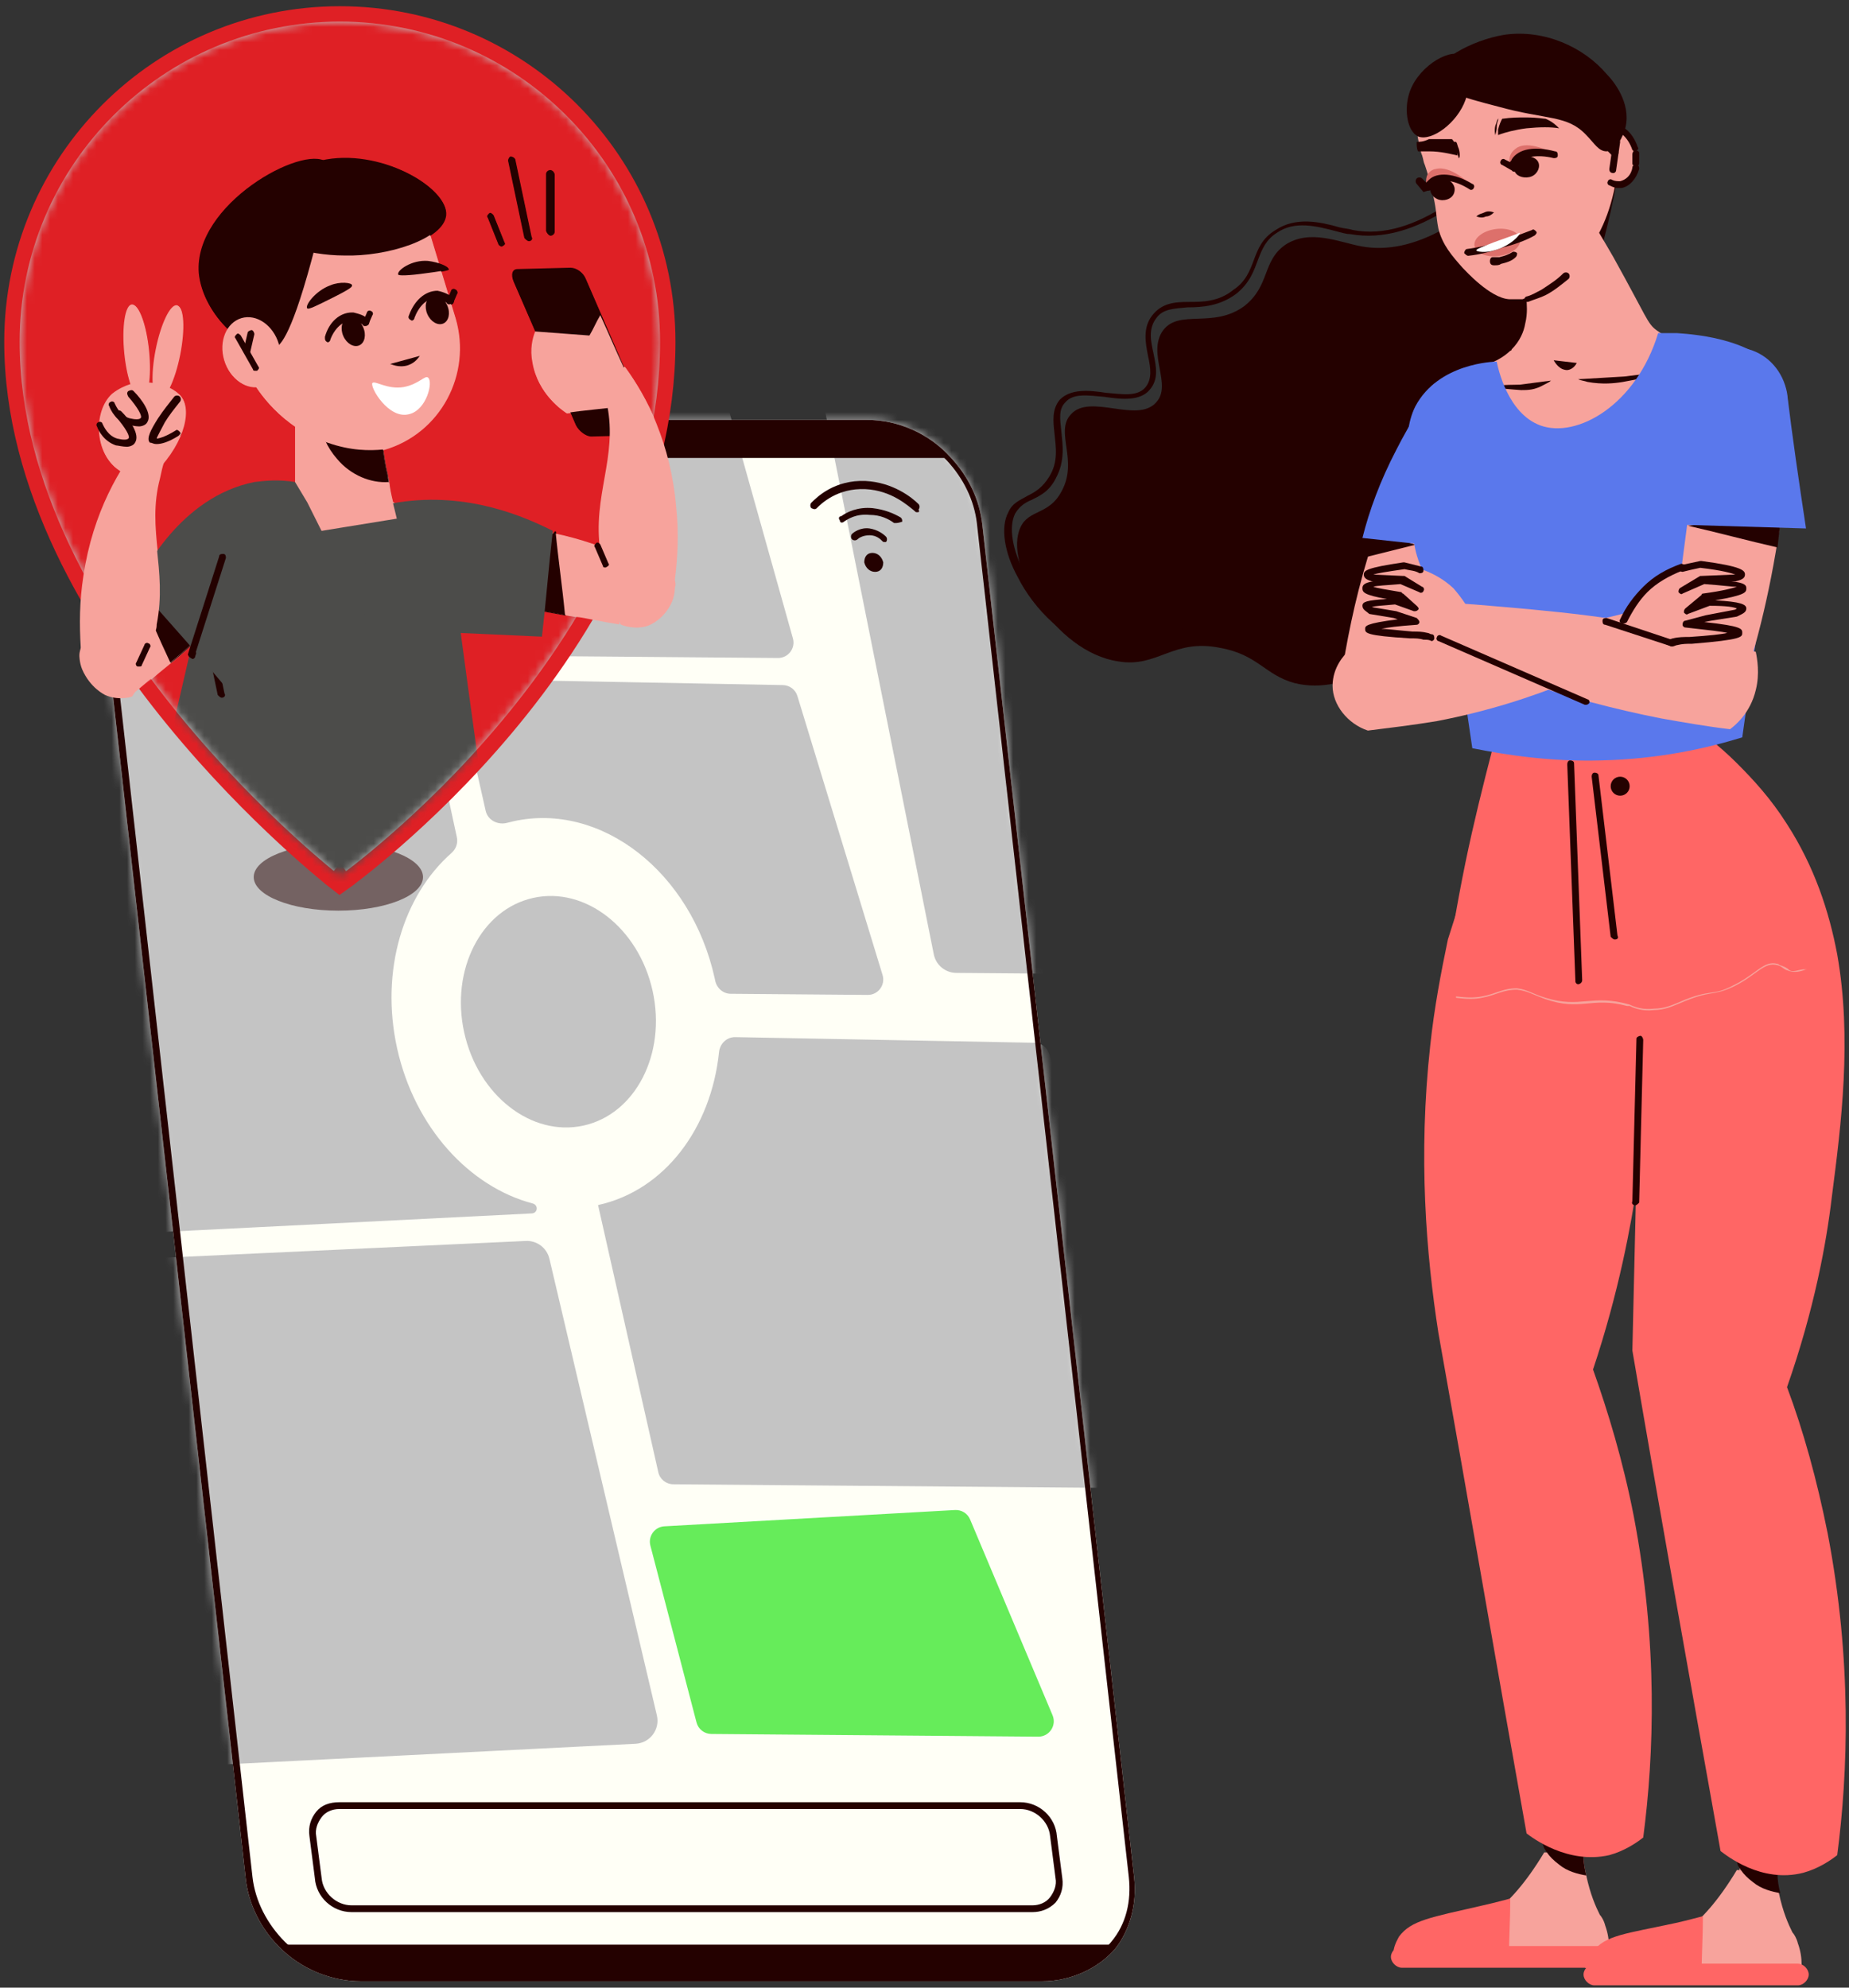 <svg width="240" height="258" viewBox="0 0 240 258" fill="none" xmlns="http://www.w3.org/2000/svg">
<rect x="0" y="0" width="240" height="258" fill="#333333" stroke="none"/>
<path d="M135.247 257.177H46.856C42.982 257.177 39.108 255.592 36.291 252.775C33.826 250.31 32.241 247.14 31.889 243.795L12.168 68.069C11.816 64.899 12.52 61.73 14.281 59.441C16.57 56.272 20.092 54.511 24.142 54.511H112.533C116.583 54.511 120.632 56.272 123.45 59.441C125.739 61.906 127.147 64.899 127.499 68.069L147.22 243.795C147.572 247.14 146.692 250.486 144.755 252.951C142.642 255.416 139.121 257.177 135.247 257.177Z" fill="#FFFFF6"/>
<mask id="mask0_1522_1934" style="mask-type:alpha" maskUnits="userSpaceOnUse" x="12" y="54" width="136" height="204">
<path d="M135.247 257.177H46.856C42.982 257.177 39.108 255.592 36.291 252.775C33.826 250.31 32.241 247.14 31.889 243.795L12.168 68.069C11.816 64.899 12.521 61.73 14.281 59.441C16.57 56.272 20.092 54.511 24.142 54.511H112.533C116.583 54.511 120.633 56.272 123.45 59.441C125.739 61.906 127.147 64.899 127.5 68.069L147.22 243.795C147.573 247.14 146.692 250.486 144.755 252.951C142.642 255.416 139.121 257.177 135.247 257.177Z" fill="#240100"/>
</mask>
<g mask="url(#mask0_1522_1934)">
<path fill-rule="evenodd" clip-rule="evenodd" d="M103.502 90.342C103.249 89.514 102.492 88.943 101.627 88.927L61.729 88.174C60.432 88.15 59.455 89.348 59.74 90.614L63.041 105.252C63.316 106.468 64.625 107.132 65.829 106.805C66.102 106.731 66.378 106.663 66.656 106.602C78.039 104.09 89.727 113.206 92.762 126.961C92.787 127.076 92.812 127.191 92.836 127.306C93.037 128.267 93.86 128.988 94.842 128.996L112.628 129.143C113.979 129.154 114.952 127.851 114.557 126.559L103.502 90.342ZM77.632 156.441C77.629 156.429 77.636 156.418 77.647 156.416C86.322 154.502 92.315 146.388 93.333 136.548C93.446 135.462 94.344 134.602 95.436 134.622L134.29 135.355C135.156 135.371 135.913 135.943 136.165 136.771L152.597 190.601C152.992 191.893 152.019 193.196 150.668 193.185L87.382 192.662C86.453 192.654 85.652 192.008 85.448 191.102L77.632 156.441ZM59.302 108.693C59.465 109.448 59.173 110.222 58.593 110.732C52.349 116.229 49.321 125.99 51.542 136.056C53.817 146.365 60.951 154.068 69.174 156.223C69.416 156.287 69.603 156.478 69.656 156.721C69.74 157.112 69.454 157.484 69.055 157.505L2.378 160.857C1.235 160.914 0.277 160.004 0.277 158.86V90.986C0.277 89.881 1.173 88.986 2.277 88.986H53.439C54.381 88.986 55.196 89.643 55.394 90.564L59.302 108.693Z" fill="#C4C4C4"/>
<path d="M53.112 85.208L-1.665 86.374L-18.37 39.756L44.953 34.705L53.112 85.208Z" fill="#C4C4C4"/>
<path d="M84.419 200.622C84.1 199.399 84.98 198.191 86.242 198.12L123.962 196.006C124.806 195.958 125.589 196.447 125.917 197.226L136.622 222.648C137.179 223.973 136.199 225.436 134.762 225.424L92.326 225.073C91.422 225.066 90.636 224.453 90.408 223.578L84.419 200.622Z" fill="#66EC5A"/>
<path d="M51.288 49.887C51.122 48.797 51.871 47.778 52.961 47.61L89.614 41.968C90.613 41.814 91.57 42.43 91.844 43.404L102.921 82.869C103.28 84.151 102.31 85.421 100.978 85.41L58.337 85.057C57.355 85.049 56.524 84.329 56.377 83.358L51.288 49.887Z" fill="#C4C4C4"/>
<path d="M105.649 46.13C105.273 44.251 106.731 42.506 108.647 42.542L174.736 43.788C176.078 43.813 177.239 44.726 177.581 46.024L197.874 123.105C198.378 125.018 196.926 126.885 194.948 126.869L124.121 126.284C122.701 126.272 121.483 125.266 121.205 123.872L105.649 46.13Z" fill="#C4C4C4"/>
<path d="M12.288 166.741C12.174 165.063 13.462 163.62 15.142 163.542L68.254 161.079C69.696 161.012 70.982 161.983 71.313 163.389L85.263 222.663C85.692 224.486 84.364 226.252 82.493 226.347L19.493 229.514C17.859 229.596 16.46 228.353 16.349 226.721L12.288 166.741Z" fill="#C4C4C4"/>
</g>
<ellipse cx="72.482" cy="131.325" rx="12.522" ry="15.133" transform="rotate(-12.442 72.482 131.325)" fill="#C4C4C4"/>
<path d="M205.543 40.246C196.035 71.236 187.935 79.336 185.47 81.625C182.125 84.442 175.082 90.428 168.039 88.668C164.165 87.611 163.285 84.97 158.354 84.09C152.192 82.857 150.255 86.731 145.148 85.85C136.873 84.618 130.182 73.173 132.471 68.419C133.527 66.13 136.168 66.834 137.753 63.841C140.042 59.791 136.873 56.093 138.986 53.804C141.451 50.987 147.614 55.037 150.079 52.219C152.192 49.931 148.846 45.881 150.959 42.887C153.072 40.07 157.474 42.711 161.524 39.718C164.869 37.077 163.813 33.907 166.806 31.794C169.975 29.682 173.849 31.442 176.666 31.971C190.929 34.612 203.783 11.546 208.713 14.187C212.939 16.123 207.656 33.379 205.543 40.246Z" fill="#240100"/>
<path d="M169.447 87.788C175.61 87.788 181.421 82.858 184.414 80.393C188.288 77.224 196.035 67.539 204.663 38.839L204.311 38.663L204.663 38.839C208.361 26.689 211.53 14.188 207.832 12.075C205.543 10.842 202.374 13.835 197.972 18.061C191.985 23.696 183.886 31.443 175.61 29.858C175.082 29.683 174.554 29.683 173.849 29.506C171.384 28.802 168.215 28.098 165.574 29.858C163.813 30.915 163.285 32.324 162.756 33.732C162.228 35.141 161.7 36.55 160.115 37.606C158.178 39.191 156.065 39.191 154.305 39.191C152.368 39.191 150.783 39.367 149.551 40.952C148.318 42.536 148.67 44.473 149.022 46.234C149.374 47.819 149.551 49.227 148.67 50.284C147.614 51.516 145.677 51.164 143.564 50.988C141.275 50.636 138.986 50.46 137.577 51.868C136.521 53.101 136.697 54.686 136.873 56.27C137.049 58.031 137.401 59.968 136.169 61.905C135.288 63.313 134.408 63.842 133.351 64.37C132.471 64.898 131.415 65.25 130.886 66.483C129.83 68.42 130.358 71.765 132.119 74.935C134.056 78.808 138.458 83.739 143.916 84.443C146.381 84.795 148.318 84.091 150.079 83.562C152.016 82.858 153.953 82.154 157.122 82.682C159.587 83.21 160.996 84.091 162.404 85.147C163.637 86.028 164.869 86.908 166.63 87.26C167.511 87.612 168.391 87.788 169.447 87.788ZM206.776 12.779C206.952 12.779 207.304 12.779 207.48 12.955C211.178 14.892 205.72 32.676 203.959 38.663C195.331 67.011 187.76 76.695 183.886 79.689C180.54 82.506 173.673 88.317 166.982 86.556C165.222 86.204 164.165 85.323 162.933 84.443C161.524 83.386 159.939 82.33 157.298 81.802C153.953 81.097 151.84 81.978 149.727 82.682C147.966 83.386 146.381 83.915 144.092 83.562C138.986 82.682 134.936 78.104 132.999 74.406C131.415 71.413 130.886 68.42 131.767 66.659C132.295 65.778 132.999 65.25 133.88 64.898C134.936 64.37 136.169 63.842 137.049 62.081C138.282 59.792 137.929 57.679 137.753 55.918C137.577 54.333 137.401 53.101 138.282 52.221C139.338 50.988 141.275 51.34 143.388 51.516C145.677 51.868 147.966 52.044 149.198 50.636C150.431 49.227 150.079 47.642 149.727 45.882C149.375 44.297 149.022 42.712 150.079 41.304C150.959 40.071 152.368 40.071 154.129 39.895C156.065 39.895 158.354 39.719 160.467 38.134C162.228 36.726 162.756 35.141 163.285 33.732C163.813 32.324 164.341 31.091 165.75 30.211C168.039 28.626 170.856 29.33 173.497 30.035C174.202 30.211 174.73 30.387 175.258 30.387C184.062 31.971 192.338 24.224 198.324 18.413C202.022 15.596 204.839 12.779 206.776 12.779Z" fill="#240100"/>
<path d="M190.049 177.413C190.401 181.286 193.746 184.104 197.444 184.28C200.261 184.28 202.902 182.871 204.487 180.23C204.311 178.821 204.311 177.413 204.135 176.004C204.135 174.772 203.959 173.539 203.959 172.483C203.607 172.13 201.142 169.137 197.444 169.313C193.57 169.665 189.697 173.187 190.049 177.413Z" fill="#F7A39C"/>
<path d="M190.225 175.3C194.627 174.772 199.029 174.244 203.431 173.892C207.128 165.264 211.178 153.467 212.587 139.38C213.291 133.218 213.291 127.407 213.115 122.301C205.191 124.062 197.092 125.646 189.168 127.407C188.112 136.563 187.76 147.128 188.464 158.925C188.992 164.56 189.52 170.194 190.225 175.3Z" fill="#F7A39C"/>
<path d="M190.401 178.821C193.042 189.914 195.331 201.711 197.444 214.213C198.676 222.489 199.733 230.588 200.613 238.336C200.613 238.864 200.789 239.392 200.789 239.92C200.789 240.096 200.789 240.273 200.789 240.449C200.965 240.449 200.965 240.449 201.142 240.449C202.726 240.625 204.311 240.801 205.896 240.977C206.072 239.744 206.072 238.336 206.248 236.751C206.6 234.286 206.952 231.117 207.304 227.771C209.945 210.163 212.763 204.529 211.178 195.549C210.474 191.851 209.065 186.569 204.663 180.406C204.487 180.23 204.487 180.054 204.311 180.054C199.557 179.526 194.979 179.173 190.401 178.821Z" fill="#F7A39C"/>
<path d="M182.301 254.887H208.537C208.889 253.654 209.065 251.893 208.361 249.956C208.185 249.252 207.833 248.724 207.657 248.548C207.128 247.491 206.424 245.907 205.896 243.442C205.72 242.737 205.544 241.857 205.544 240.976C203.959 240.8 202.374 240.624 200.79 240.448C200.613 240.448 200.613 240.448 200.437 240.448C195.683 248.372 191.457 250.309 188.288 250.661C186.351 250.837 183.006 250.309 181.949 251.893C181.773 252.774 181.949 253.83 182.301 254.887Z" fill="#F7A39C"/>
<path d="M199.909 238.512C200.085 238.864 200.261 239.392 200.437 239.92C200.613 240.096 200.613 240.273 200.789 240.449C201.142 240.977 201.67 241.505 202.374 242.033C203.431 242.914 204.839 243.266 205.896 243.442C205.72 242.738 205.544 241.857 205.544 240.977C205.72 239.744 205.72 238.336 205.896 236.751C203.959 237.279 202.198 237.807 200.261 238.336C200.261 238.336 200.085 238.512 199.909 238.512Z" fill="#240100"/>
<path d="M186.703 173.011C190.577 194.668 194.275 216.326 198.148 237.983C198.853 238.512 203.431 242.033 208.889 240.801C210.826 240.272 212.411 239.216 213.291 238.512C214.7 227.771 215.228 213.332 212.058 196.781C210.65 189.562 208.713 183.223 206.776 177.765C210.122 167.728 211.706 159.1 212.587 153.114C214.523 138.675 216.812 120.539 206.6 104.692C203.254 99.41 199.381 95.888 196.74 93.775C193.746 103.108 190.929 112.616 187.936 121.948C187.055 126.174 186.175 130.752 185.647 135.682C184.062 150.12 185.118 162.798 186.703 173.011Z" fill="#FF6665"/>
<path d="M181.949 255.416H208.361C209.065 255.416 209.769 254.712 209.769 254.007C209.769 253.303 209.065 252.599 208.361 252.599H181.949C181.245 252.599 180.54 253.303 180.54 254.007C180.54 254.712 181.245 255.416 181.949 255.416Z" fill="#FF6665"/>
<path d="M186.175 254.359C189.344 254.359 192.69 254.359 195.859 254.359C195.859 251.718 196.035 249.077 196.035 246.436C195.331 246.612 194.098 246.964 192.514 247.316C185.647 248.901 183.181 249.253 181.597 251.366C181.421 251.718 181.068 252.246 180.892 253.126C182.653 253.479 184.414 253.831 186.175 254.359Z" fill="#FF6665"/>
<path d="M215.228 179.879C215.58 183.752 218.925 186.57 222.623 186.746C225.44 186.746 228.082 185.337 229.666 182.696C229.49 181.287 229.49 179.879 229.314 178.47C229.314 177.237 229.138 176.005 229.138 174.948C228.786 174.596 226.321 171.603 222.623 171.779C218.749 171.955 214.876 175.477 215.228 179.879Z" fill="#F7A39C"/>
<path d="M215.404 177.589C219.806 177.061 224.208 176.533 228.61 176.181C232.307 167.553 236.357 155.756 237.766 141.669C238.47 135.507 238.47 129.696 238.294 124.59C230.37 126.351 222.271 127.935 214.347 129.696C213.291 138.852 212.939 149.417 213.643 161.214C213.995 167.025 214.523 172.483 215.404 177.589Z" fill="#F7A39C"/>
<path d="M215.404 181.11C218.045 192.203 220.334 204.001 222.447 216.502C223.679 224.778 224.736 232.877 225.616 240.625C225.616 241.153 225.792 241.681 225.792 242.21C225.792 242.386 225.792 242.562 225.792 242.738C225.968 242.738 225.968 242.738 226.144 242.738C227.729 242.914 229.314 243.09 230.899 243.266C231.075 242.033 231.075 240.625 231.251 239.04C231.603 236.575 231.955 233.406 232.307 230.06C234.948 212.452 237.766 206.818 236.181 197.838C235.477 194.14 234.068 188.858 229.666 182.695C229.49 182.519 229.49 182.343 229.314 182.343C224.736 181.815 219.982 181.463 215.404 181.11Z" fill="#F7A39C"/>
<path d="M207.304 257.176H233.54C233.892 255.943 234.068 254.182 233.364 252.246C233.188 251.541 232.836 251.013 232.66 250.837C232.131 249.78 231.427 248.196 230.899 245.731C230.723 245.026 230.547 244.146 230.547 243.266C228.962 243.089 227.377 242.913 225.793 242.737C225.616 242.737 225.617 242.737 225.44 242.737C220.686 250.661 216.46 252.598 213.291 252.95C211.354 253.126 208.009 252.598 206.952 254.182C206.776 255.063 206.952 256.295 207.304 257.176Z" fill="#F7A39C"/>
<path d="M225.088 240.801C225.264 241.153 225.44 241.681 225.616 242.209C225.792 242.386 225.792 242.562 225.969 242.738C226.321 243.266 226.849 243.794 227.553 244.322C228.61 245.203 230.018 245.555 231.075 245.731C230.899 245.027 230.723 244.146 230.723 243.266C230.899 242.033 230.899 240.625 231.075 239.04C229.138 239.568 227.377 240.097 225.44 240.625C225.264 240.625 225.088 240.801 225.088 240.801Z" fill="#240100"/>
<path d="M238.47 240.801C237.59 241.505 236.005 242.562 234.068 243.09C228.61 244.498 224.032 240.801 223.327 240.272C219.454 218.615 215.58 196.957 211.882 175.3C212.234 160.157 212.587 144.838 212.939 129.695C212.939 127.935 213.115 125.998 213.115 124.237C216.108 114.905 218.925 105.573 221.919 96.417C221.919 96.24 221.919 96.24 222.095 96.064C222.975 96.769 224.208 97.825 225.44 99.058C227.553 101.171 229.842 103.636 231.955 106.981C235.477 112.44 237.414 118.25 238.47 123.885C240.407 134.802 238.998 145.895 237.766 155.403C237.061 161.389 235.477 170.017 231.955 180.054C234.068 185.688 235.829 192.027 237.237 199.07C240.407 215.622 239.879 230.06 238.47 240.801Z" fill="#FF6665"/>
<path d="M206.952 257.705H233.364C234.068 257.705 234.772 257.001 234.772 256.296C234.772 255.592 234.068 254.888 233.364 254.888H206.952C206.248 254.888 205.543 255.592 205.543 256.296C205.543 257.001 206.248 257.705 206.952 257.705Z" fill="#FF6665"/>
<path d="M211.178 256.648C214.347 256.648 217.693 256.648 220.862 256.648C220.862 254.007 221.038 251.366 221.038 248.725C220.334 248.901 219.102 249.253 217.517 249.605C211.002 251.014 208.361 251.19 206.776 253.303C206.424 253.655 206.072 254.359 205.72 255.416C207.656 255.768 209.417 256.12 211.178 256.648Z" fill="#FF6665"/>
<path d="M194.451 59.44C190.401 70.885 186.351 82.33 182.301 93.775C179.484 92.014 176.843 90.078 174.025 88.317C174.73 83.563 175.786 78.104 177.547 72.294C177.899 71.237 178.251 70.181 178.604 69.124C178.956 67.716 179.484 66.307 180.012 64.898C181.245 61.377 182.653 58.207 184.062 55.214C187.055 49.932 192.162 48.523 194.274 49.932C196.035 50.988 196.563 55.214 194.451 59.44Z" fill="#F7A39C"/>
<path d="M183.71 70.709C181.597 71.237 179.484 71.765 177.371 72.293C177.723 71.237 178.075 70.18 178.427 69.124C180.188 69.476 181.949 70.18 183.71 70.709Z" fill="#240100"/>
<path d="M236.357 124.766C234.244 126.174 233.012 126.35 232.131 125.998C231.427 125.822 231.427 125.47 230.723 125.294C228.962 124.766 227.905 126.703 224.912 128.111C222.271 129.344 222.095 128.463 218.045 130.224C217.165 130.576 216.108 131.104 214.7 131.104C213.291 131.281 212.234 130.928 211.53 130.576C211.354 130.576 211.354 130.576 211.178 130.576C206.6 129.344 205.191 131.281 200.613 129.696C198.676 128.992 198.324 128.639 196.916 128.463C194.979 128.463 194.274 129.168 192.338 129.52C191.457 129.696 190.401 129.696 188.992 129.52C188.992 127.055 188.992 123.709 189.52 119.836C190.225 114.025 191.633 109.271 192.514 106.982C192.866 105.925 192.866 105.749 193.218 105.221C194.098 102.58 194.098 99.939 193.746 97.121C193.394 94.128 192.338 90.959 191.633 87.261C190.577 82.683 189.873 77.401 188.992 72.647C188.288 67.716 187.407 63.314 186.175 60.145C185.999 59.441 185.823 58.736 185.647 58.032C185.118 55.391 185.118 52.574 186.527 50.285C189.52 47.819 193.746 48.524 196.74 45.707L196.916 45.531C199.909 44.826 202.55 44.826 204.311 44.826C213.115 44.826 213.291 47.643 219.102 46.411C222.623 45.707 224.56 45.178 227.025 46.235C227.905 46.587 230.371 47.643 231.779 52.75V52.926C230.547 58.384 229.314 63.843 227.729 69.653C225.44 78.457 222.799 86.909 220.158 94.832C219.982 95.537 219.806 96.065 219.454 96.769C219.63 96.945 219.982 97.121 220.158 97.297C221.214 98.002 222.271 98.882 223.68 99.939C225.793 102.052 228.082 104.517 230.194 107.862C233.188 113.145 235.301 118.955 236.357 124.766Z" fill="#F7A39C"/>
<path d="M191.281 74.407C187.489 74.407 184.414 71.332 184.414 67.54C184.414 63.747 187.489 60.673 191.281 60.673C195.074 60.673 198.148 63.747 198.148 67.54C198.148 71.332 195.074 74.407 191.281 74.407Z" fill="#F7A39C"/>
<path d="M191.281 74.759C191.457 74.759 191.634 74.759 191.986 74.759C194.275 74.583 196.388 73.35 197.444 71.413C197.62 71.237 197.444 70.885 197.268 70.885C197.092 70.709 196.74 70.885 196.74 71.061C195.683 72.822 193.923 73.878 191.81 74.054C190.049 74.231 188.464 73.702 187.232 72.646C185.999 71.589 185.119 70.005 184.943 68.244C184.767 66.835 185.295 65.25 186.175 64.018C186.351 63.842 186.351 63.49 185.999 63.49C185.823 63.314 185.471 63.314 185.471 63.666C184.414 65.074 184.062 66.835 184.238 68.42C184.414 70.357 185.295 72.118 186.703 73.35C187.936 74.23 189.697 74.759 191.281 74.759Z" fill="#240100"/>
<path d="M212.411 72.646C208.618 72.646 205.544 69.572 205.544 65.779C205.544 61.987 208.618 58.912 212.411 58.912C216.203 58.912 219.278 61.987 219.278 65.779C219.278 69.572 216.203 72.646 212.411 72.646Z" fill="#F7A39C"/>
<path d="M212.411 72.996C212.587 72.996 212.763 72.996 212.939 72.996C215.58 72.82 217.869 71.235 218.926 68.77C219.102 68.594 218.926 68.242 218.75 68.242C218.573 68.066 218.221 68.242 218.221 68.418C217.341 70.531 215.228 71.94 212.939 72.116C209.946 72.468 207.128 70.531 206.248 67.538C206.248 67.362 205.896 67.186 205.72 67.186C205.544 67.186 205.368 67.538 205.368 67.714C206.248 70.883 209.241 72.996 212.411 72.996Z" fill="#240100"/>
<path d="M231.251 52.748C215.932 54.508 200.437 56.269 185.118 58.03C184.414 58.03 183.71 58.206 183.005 58.206C182.829 56.445 183.005 53.804 184.59 51.515C184.942 50.987 185.47 50.635 185.823 50.106C188.816 47.641 193.042 48.346 196.035 45.528C196.035 45.528 196.211 45.528 196.211 45.352C197.268 44.296 197.796 43.063 197.972 42.007C198.324 40.598 198.148 39.366 198.148 39.013C197.972 37.077 197.268 35.668 196.563 34.788C198.676 32.146 200.261 30.562 201.317 29.505C201.494 29.329 201.846 29.153 202.022 28.977C203.783 27.744 205.191 27.568 206.072 27.568C206.776 28.977 208.008 30.914 209.417 33.379C213.819 41.303 213.819 42.007 215.052 42.887C219.101 45.88 222.975 42.887 227.025 46.057C229.666 48.169 230.722 50.811 231.251 52.748Z" fill="#F7A39C"/>
<path d="M204.663 47.114C204.311 47.818 203.607 48.17 203.079 47.994C202.198 47.818 201.67 46.762 201.67 46.762L204.663 47.114Z" fill="#240100"/>
<path d="M201.317 49.403C201.141 49.579 200.789 49.755 200.437 49.931C199.204 50.636 198.324 50.636 197.444 50.636C194.802 50.46 192.337 50.108 191.633 50.108C193.57 50.108 195.331 49.931 197.268 49.931L201.317 49.403Z" fill="#240100"/>
<path d="M204.839 49.226C205.192 49.402 205.544 49.402 206.072 49.578C208.009 49.93 209.593 49.754 210.65 49.578C214.524 48.874 218.045 47.993 219.278 47.817C216.461 48.169 213.643 48.522 210.826 48.874L204.839 49.226Z" fill="#240100"/>
<path d="M236.709 126.878C235.653 125.997 234.773 125.821 234.244 125.821C233.364 125.821 232.66 126.349 232.131 125.821C231.955 125.645 231.603 125.469 231.075 125.293C230.899 125.293 230.899 125.117 230.723 125.117C228.962 124.589 227.905 126.525 224.912 127.934C222.271 129.343 222.095 128.286 218.045 130.047C217.165 130.399 216.108 130.927 214.7 130.927C213.291 131.103 212.234 130.751 211.53 130.399C206.6 128.991 205.191 130.927 200.613 129.519C198.853 128.991 198.324 128.462 196.916 128.286C194.979 128.286 194.274 128.991 192.338 129.343C191.457 129.519 190.401 129.519 188.992 129.343C188.464 129.343 187.936 129.167 187.231 128.991C188.112 123.532 188.992 117.898 190.225 111.911C191.281 106.805 192.514 101.875 193.746 97.12C193.922 96.592 193.922 96.24 194.098 95.888C202.726 95.536 211.53 95.007 220.158 94.655C222.623 96.768 225.616 99.585 228.258 103.283C234.42 112.439 236.181 121.771 236.709 126.878Z" fill="#FF6665"/>
<path d="M226.145 95.712C221.567 97.12 215.404 98.529 207.833 98.705C201.142 98.881 195.507 98.001 191.105 97.12C190.225 91.133 189.344 85.147 188.464 79.16C187.584 78.28 184.238 75.287 183.534 70.356C183.005 67.187 183.886 64.722 184.414 63.313C183.886 61.728 183.182 60.144 182.653 58.383C182.653 57.15 182.653 54.861 183.71 52.748C186.703 47.114 193.922 46.938 194.274 46.938C194.451 47.818 195.683 53.629 199.909 55.214C204.663 56.974 212.411 52.572 215.228 43.24C215.756 43.24 216.636 43.24 217.693 43.24C220.334 43.416 228.61 44.121 231.251 49.227C231.779 50.107 232.307 51.692 231.955 54.333C230.018 68.067 228.081 81.977 226.145 95.712Z" fill="#5A78EC"/>
<path d="M204.839 127.758C205.015 127.758 205.367 127.582 205.367 127.23L204.311 99.057C204.311 98.881 204.135 98.705 203.783 98.705C203.607 98.705 203.43 98.881 203.43 99.233L204.487 127.406C204.487 127.582 204.663 127.758 204.839 127.758Z" fill="#240100"/>
<path d="M209.593 121.949C209.945 121.949 210.121 121.773 209.945 121.42L207.48 100.643C207.48 100.467 207.304 100.291 206.952 100.291C206.776 100.291 206.6 100.467 206.6 100.819L209.065 121.596C209.241 121.773 209.417 121.949 209.593 121.949Z" fill="#240100"/>
<path d="M210.298 103.283C209.617 103.283 209.065 102.732 209.065 102.051C209.065 101.37 209.617 100.818 210.298 100.818C210.978 100.818 211.53 101.37 211.53 102.051C211.53 102.732 210.978 103.283 210.298 103.283Z" fill="#240100"/>
<path d="M215.932 91.31C219.278 90.958 222.447 90.606 225.793 90.254C228.082 83.739 230.018 75.815 231.251 66.659C231.779 62.962 231.955 59.44 231.955 56.094C231.779 50.108 227.906 46.41 225.264 46.762C222.975 47.114 220.686 50.636 220.686 55.214C219.102 67.364 217.517 79.337 215.932 91.31Z" fill="#F7A39C"/>
<path d="M185.118 78.103C184.59 79.688 183.886 81.097 183.358 82.682C192.338 86.907 203.078 90.781 215.58 93.246C218.573 93.775 221.567 94.303 224.56 94.655C225.264 94.127 227.201 92.542 227.905 89.549C228.434 87.436 228.081 85.499 227.905 84.618C224.56 83.562 221.743 82.858 220.158 82.505C210.298 80.04 201.846 79.336 191.281 78.456C188.288 78.28 186.175 78.103 185.118 78.103Z" fill="#F7A39C"/>
<path d="M216.284 77.751C216.636 78.984 216.989 80.216 217.341 81.449C209.769 86.203 199.381 91.133 186.527 93.598C183.358 94.126 180.364 94.478 177.547 94.831C174.906 93.95 172.969 91.485 172.969 89.02C172.969 86.555 174.554 84.97 174.906 84.618C178.075 83.738 180.716 83.209 182.301 82.857C194.627 80.568 200.613 82.505 211.178 79.512C213.643 78.807 215.404 78.103 216.284 77.751Z" fill="#F7A39C"/>
<path d="M186.703 29.683C187.231 31.796 188.464 33.204 189.872 34.789C190.225 35.141 193.394 38.663 195.859 38.839C196.739 38.839 197.62 38.839 197.62 38.839C198.148 38.663 198.676 38.487 199.205 38.311C199.909 37.959 204.663 35.317 207.48 30.387C210.826 24.224 211.882 12.427 204.839 7.321C200.437 4.152 194.979 5.032 192.866 5.56C192.69 5.56 192.337 5.736 192.161 5.736C192.161 5.736 191.105 6.088 190.048 6.617C186.527 8.377 184.942 11.019 184.942 11.019C183.534 13.484 183.71 16.477 184.238 18.942C184.414 19.47 184.414 19.823 184.59 20.175C184.766 20.703 184.766 21.055 184.942 21.407C185.294 22.464 185.47 22.992 185.823 24.577C186.527 27.218 186.351 27.922 186.703 29.683Z" fill="#F7A39C"/>
<path d="M208.62 16.343C210.138 16.001 211.75 17.415 212.221 19.502C212.691 21.589 211.842 23.558 210.324 23.901C208.807 24.243 207.195 22.829 206.724 20.742C206.253 18.655 207.102 16.685 208.62 16.343Z" fill="#F7A39C"/>
<path d="M209.945 24.401C210.121 24.401 210.297 24.401 210.474 24.401C211.53 24.225 212.41 23.169 212.763 21.936C212.763 21.76 212.763 21.408 212.41 21.408C212.234 21.408 211.882 21.408 211.882 21.76C211.706 22.817 211.002 23.345 210.297 23.521C209.945 23.521 209.593 23.521 209.241 23.345C209.065 23.169 208.713 23.345 208.713 23.521C208.537 23.697 208.713 24.049 208.889 24.049C209.241 24.226 209.593 24.401 209.945 24.401Z" fill="#240100"/>
<path d="M212.41 21.584C212.586 21.584 212.762 21.408 212.762 21.232C212.762 20.703 212.762 20.175 212.762 19.823C212.762 19.647 212.41 19.471 212.234 19.471C212.058 19.471 211.882 19.823 211.882 19.999C211.882 20.351 211.882 20.879 211.882 21.232C211.882 21.408 212.058 21.584 212.41 21.584Z" fill="#240100"/>
<path d="M212.234 19.647C212.586 19.471 212.763 19.294 212.586 19.119C211.882 17.006 210.297 15.773 208.537 16.125C208.185 16.125 207.832 16.301 207.48 16.653C207.304 16.829 207.304 17.006 207.48 17.358C207.656 17.534 207.832 17.534 208.184 17.358C208.361 17.182 208.713 17.006 208.889 17.006C210.121 16.653 211.354 17.886 211.882 19.471C211.882 19.471 212.058 19.647 212.234 19.647Z" fill="#240100"/>
<path d="M209.417 22.466C209.593 22.466 209.769 22.29 209.769 22.114L210.297 18.416C210.297 18.24 210.121 17.888 209.945 17.888C209.769 17.888 209.417 18.064 209.417 18.24L208.889 21.938C208.889 22.29 209.065 22.466 209.417 22.466C209.241 22.466 209.417 22.466 209.417 22.466Z" fill="#240100"/>
<path d="M209.593 20.352C209.769 20.352 209.769 20.352 209.945 20.176C210.121 20 210.121 19.648 209.945 19.471L209.065 18.591C208.889 18.415 208.537 18.415 208.361 18.591C208.184 18.767 208.184 19.119 208.361 19.295L209.241 20.176C209.417 20.352 209.417 20.352 209.593 20.352Z" fill="#240100"/>
<path d="M196.563 22.111C196.739 22.816 197.62 23.168 198.5 22.992C199.381 22.816 199.909 21.935 199.733 21.231C199.557 20.527 198.676 20.174 197.796 20.351C196.915 20.703 196.387 21.407 196.563 22.111Z" fill="#240100"/>
<path d="M201.846 19.999C199.029 19.294 197.796 19.646 197.268 20.351C196.74 20.879 196.916 21.759 196.563 21.935C196.211 21.935 195.683 21.055 196.035 20.175C196.211 19.646 196.74 19.294 196.74 19.294C198.324 18.062 201.494 19.823 201.846 19.999Z" fill="#DD706B"/>
<path d="M196.563 22.288H196.74C196.916 22.288 196.916 22.112 196.916 21.936C196.916 21.76 197.092 21.408 197.092 21.232C197.62 20.351 199.557 19.999 201.67 20.527C201.846 20.527 202.198 20.527 202.198 20.175C202.198 19.999 202.198 19.647 201.846 19.647C199.205 18.943 197.092 19.295 196.211 20.704C196.211 20.88 196.035 20.88 196.035 21.056L195.331 20.704C195.155 20.527 194.803 20.703 194.803 20.88C194.627 21.056 194.803 21.408 194.979 21.408L196.211 22.112C196.387 22.288 196.387 22.288 196.563 22.288Z" fill="#240100"/>
<path d="M185.647 24.578C185.647 25.282 186.351 25.986 187.231 25.986C188.112 25.986 188.816 25.458 188.816 24.578C188.816 23.873 188.112 23.169 187.231 23.169C186.351 23.345 185.647 23.873 185.647 24.578Z" fill="#240100"/>
<path d="M191.105 24.049C188.464 22.641 187.231 22.641 186.527 23.169C185.823 23.697 185.647 24.578 185.471 24.401C185.119 24.401 184.942 23.345 185.295 22.641C185.647 22.112 186.175 21.936 186.351 21.936C188.288 21.408 190.753 23.873 191.105 24.049Z" fill="#DD706B"/>
<path d="M185.471 24.753C185.647 24.753 185.823 24.577 185.823 24.401C185.999 24.225 185.999 24.049 186.175 23.872C187.055 23.168 188.816 23.344 190.753 24.577C190.929 24.753 191.281 24.577 191.281 24.401C191.457 24.225 191.281 23.872 191.105 23.872C188.816 22.464 186.527 22.288 185.471 23.344C185.294 23.52 185.294 23.52 185.118 23.696L184.59 23.168C184.414 22.992 184.062 22.992 183.886 23.168C183.71 23.344 183.71 23.696 183.886 23.872L184.766 24.929C185.294 24.753 185.294 24.753 185.471 24.753Z" fill="#240100"/>
<path d="M202.374 16.652C201.318 16.476 199.909 16.476 198.148 16.652C196.74 16.828 195.331 17.18 194.451 17.532C194.451 17.356 194.451 17.18 194.451 16.828C194.627 16.124 194.803 15.771 194.979 15.419C196.211 15.243 197.092 15.243 197.972 15.243C199.733 15.243 200.261 15.419 200.613 15.419C201.494 15.771 202.022 16.3 202.374 16.652Z" fill="#240100"/>
<path d="M194.451 15.419C194.275 15.595 194.275 15.947 194.099 16.299C193.922 17.004 194.099 17.532 194.099 17.532C194.099 17.532 194.275 16.828 194.275 16.651C194.275 16.299 194.275 16.123 194.451 15.595C194.451 15.419 194.451 15.419 194.627 15.419H194.451Z" fill="#240100"/>
<path d="M183.886 18.414C183.886 18.942 183.886 19.294 184.062 19.646C184.59 19.646 184.942 19.646 185.47 19.646C187.055 19.646 188.288 19.998 189.168 20.174C189.168 19.998 189.168 19.822 189.168 19.47C188.992 18.942 188.816 18.414 188.464 18.061C187.231 18.061 186.351 18.061 185.47 18.061C184.766 18.414 184.238 18.414 183.886 18.414Z" fill="#240100"/>
<path d="M188.992 18.414C189.168 18.59 189.168 18.942 189.344 19.294C189.52 19.823 189.52 20.527 189.344 20.527C189.344 20.527 189.168 19.823 188.992 19.647C188.992 19.294 188.816 19.118 188.64 18.59C188.64 18.414 188.464 18.414 188.464 18.414H188.992Z" fill="#240100"/>
<path d="M193.922 27.57C193.394 27.395 193.042 27.395 192.69 27.57C192.338 27.747 191.985 27.747 191.633 28.099C192.161 28.275 192.514 28.275 192.866 28.099C193.218 28.099 193.57 27.923 193.922 27.57Z" fill="#240100"/>
<path d="M193.922 34.437C194.274 34.437 194.626 34.437 194.803 34.261C195.507 34.084 196.211 33.908 196.739 33.38C196.916 33.204 196.916 33.028 196.916 32.852C196.739 32.676 196.563 32.676 196.387 32.676C195.859 33.028 195.331 33.204 194.627 33.38C194.45 33.38 194.098 33.38 193.746 33.38C193.57 33.38 193.394 33.556 193.394 33.908C193.394 34.261 193.57 34.437 193.922 34.437Z" fill="#240100"/>
<path d="M194.111 29.736C195.748 29.511 197.184 30.108 197.317 31.072C197.449 32.035 196.23 32.999 194.592 33.225C192.954 33.451 191.519 32.853 191.386 31.89C191.253 30.926 192.473 29.962 194.111 29.736Z" fill="#DD706B"/>
<path d="M190.577 33.204C192.161 33.028 193.57 32.675 194.979 32.147C196.387 31.795 197.972 31.267 199.204 30.562C199.381 30.386 199.557 30.21 199.381 30.034C199.204 29.858 199.028 29.682 198.852 29.858C197.444 30.386 196.035 30.915 194.626 31.443C193.218 31.795 191.809 32.147 190.401 32.323C190.224 32.323 190.048 32.675 190.048 32.851C190.225 33.028 190.401 33.204 190.577 33.204Z" fill="#240100"/>
<path d="M231.075 67.891C230.371 67.539 229.842 67.363 229.138 67.011C225.793 67.363 222.447 67.891 219.102 68.243C222.975 69.124 226.849 70.18 230.723 71.061L231.075 67.891Z" fill="#240100"/>
<path d="M234.42 68.596C228.61 68.42 222.623 68.244 216.812 68.068C217.341 62.257 218.045 56.447 218.573 50.636C219.806 46.763 223.679 44.474 227.025 45.354C229.49 46.058 231.427 48.171 231.955 50.988C232.659 56.799 233.54 62.786 234.42 68.596Z" fill="#5A78EC"/>
<path d="M191.281 71.412C186.527 70.884 181.773 70.356 176.843 69.828C177.723 66.306 179.132 62.432 181.245 58.383C182.125 56.622 183.005 55.213 183.71 53.805C186.175 55.037 188.64 56.446 191.105 57.678V71.412H191.281Z" fill="#5A78EC"/>
<path d="M215.932 83.915C214.171 83.563 212.587 83.387 210.826 83.034C210.826 82.154 211.002 81.274 211.002 80.393C211.53 79.337 212.235 77.752 213.819 76.344C216.637 73.702 219.806 73.174 221.039 72.998C224.56 73.526 226.321 73.878 226.321 74.407C226.321 74.583 225.969 74.759 225.441 74.935C224.032 74.935 222.447 75.111 221.039 75.111C220.158 75.639 219.278 76.168 218.397 76.696C219.278 76.344 220.334 75.815 221.215 75.463C223.504 75.639 226.321 75.815 226.321 76.344C226.321 76.872 223.328 77.4 221.039 77.752C220.334 78.28 219.63 78.985 218.926 79.513C219.982 79.161 220.862 78.809 221.919 78.457C224.736 78.457 226.145 78.809 226.145 79.161C226.145 79.337 225.969 79.513 225.441 79.865C224.208 80.041 223.152 80.217 221.919 80.393C221.039 80.746 219.982 80.922 219.102 81.274C223.504 81.626 225.793 82.154 225.617 82.506C225.617 82.858 223.504 83.211 219.454 83.387C218.926 83.387 218.221 83.387 217.341 83.563C216.813 83.387 216.284 83.739 215.932 83.915Z" fill="#F7A39C"/>
<path d="M210.826 80.921C211.002 80.921 211.178 80.745 211.178 80.745C211.882 79.337 212.763 77.928 213.819 76.871C215.052 75.639 216.636 74.758 218.397 74.054C218.573 74.054 218.749 73.702 218.749 73.526C218.749 73.35 218.397 73.174 218.221 73.174C216.284 73.878 214.7 74.758 213.291 76.167C212.058 77.4 211.002 78.808 210.298 80.393C210.122 80.569 210.298 80.921 210.474 80.921C210.826 80.921 210.826 80.921 210.826 80.921Z" fill="#240100"/>
<path d="M216.989 83.914C216.989 83.914 217.165 83.914 216.989 83.914C217.341 83.914 217.517 83.738 217.693 83.738C218.397 83.562 218.925 83.562 219.63 83.562C226.145 83.034 226.145 82.682 226.145 82.153C226.145 81.625 226.145 81.273 221.214 80.745L222.095 80.569L225.44 80.04C226.145 79.688 226.673 79.512 226.673 78.984C226.673 78.456 225.969 78.104 222.623 77.928C226.673 77.223 226.673 76.871 226.673 76.343C226.673 75.991 226.497 75.638 224.736 75.463H225.264C225.969 75.286 226.497 75.11 226.497 74.582C226.497 74.054 226.145 73.526 220.862 72.821C220.862 72.821 220.862 72.821 220.686 72.821C219.806 72.997 219.102 73.174 218.221 73.35C218.045 73.35 217.869 73.702 217.869 73.878C217.869 74.054 218.221 74.23 218.397 74.23C219.102 74.054 219.806 73.878 220.686 73.702C223.68 74.054 224.736 74.406 225.264 74.582H225.088L220.862 74.758H220.686L218.045 76.343C217.869 76.519 217.869 76.695 217.869 76.871C218.045 77.047 218.221 77.223 218.397 77.047L221.214 75.815C223.68 75.991 224.736 76.167 225.44 76.167C224.912 76.343 223.68 76.695 221.038 77.047C221.038 77.047 220.862 77.047 220.862 77.223L218.749 78.984C218.573 79.16 218.573 79.336 218.573 79.512C218.749 79.688 218.925 79.864 219.102 79.688L221.919 78.632C224.208 78.632 225.088 78.808 225.44 78.984C225.44 78.984 225.264 79.16 225.088 79.16L221.391 79.864L218.749 80.569C218.573 80.569 218.397 80.745 218.397 81.097C218.397 81.273 218.573 81.449 218.749 81.449C221.919 81.801 223.503 81.977 224.208 82.153C223.503 82.329 221.919 82.506 219.278 82.682C218.573 82.682 217.869 82.682 217.165 82.858C216.989 82.858 216.812 83.034 216.46 83.034C216.284 83.034 216.108 83.386 216.108 83.562C216.636 83.738 216.812 83.914 216.989 83.914Z" fill="#240100"/>
<path d="M186.703 83.209C188.288 83.033 189.696 82.681 191.281 82.505C191.281 81.624 191.105 80.92 191.105 80.04C190.753 79.159 189.872 77.751 188.64 76.342C186.175 74.053 183.358 73.525 182.301 73.349C179.132 73.701 177.547 74.229 177.547 74.581C177.547 74.757 177.723 74.933 178.251 74.933C179.484 74.933 180.892 75.109 182.125 75.109C182.829 75.638 183.71 76.166 184.414 76.518C183.534 76.166 182.653 75.814 181.949 75.285C179.836 75.462 177.371 75.638 177.371 75.99C177.371 76.342 180.012 76.87 182.125 77.222C182.653 77.751 183.358 78.279 183.886 78.807C183.005 78.455 182.125 78.103 181.245 77.751C178.779 77.751 177.371 77.927 177.371 78.279C177.371 78.455 177.547 78.631 178.075 78.807C179.132 78.983 180.188 79.159 181.245 79.335C182.125 79.688 183.005 79.864 183.886 80.216C180.012 80.568 178.075 80.92 178.075 81.272C178.075 81.624 179.836 81.8 183.534 82.153C184.062 82.153 184.59 82.153 185.294 82.329C185.823 82.681 186.351 83.033 186.703 83.209Z" fill="#F7A39C"/>
<path d="M185.823 83.212C185.999 83.212 186.175 83.035 186.175 82.859C186.175 82.683 186.175 82.331 185.823 82.331C185.647 82.331 185.471 82.155 185.295 82.155C184.59 81.979 184.062 81.979 183.358 81.979C181.245 81.803 180.012 81.627 179.308 81.627C180.012 81.451 181.421 81.275 183.886 81.099C184.062 81.099 184.238 80.922 184.238 80.746C184.238 80.57 184.062 80.394 183.886 80.218L181.245 79.338L178.075 78.81C178.427 78.633 179.308 78.633 181.069 78.457L183.534 79.338C183.71 79.338 183.886 79.338 184.062 79.162C184.238 78.986 184.062 78.81 183.886 78.633L182.125 77.049C182.125 77.049 181.949 77.049 181.949 76.873C179.836 76.521 178.78 76.344 178.251 76.168C178.78 75.992 179.836 75.992 181.773 75.816L184.238 76.873C184.414 77.049 184.766 76.873 184.766 76.697C184.942 76.521 184.766 76.168 184.59 76.168L182.301 74.76H182.125L178.251 74.584C178.78 74.408 179.836 74.232 182.301 73.879C183.006 74.055 183.71 74.055 184.238 74.408C184.414 74.408 184.766 74.408 184.766 74.055C184.766 73.879 184.766 73.527 184.414 73.527C183.71 73.351 183.006 73.175 182.301 72.999C182.301 72.999 182.301 72.999 182.125 72.999C177.371 73.703 177.019 74.055 177.019 74.584C177.019 75.112 177.547 75.288 178.075 75.464H178.251C177.019 75.64 176.843 75.992 176.843 76.344C176.843 76.873 177.019 77.225 180.012 77.753C177.371 77.929 176.843 78.105 176.843 78.633C176.843 79.162 177.371 79.338 177.723 79.69L180.893 80.218L181.421 80.394C177.195 80.922 177.195 81.275 177.195 81.627C177.195 82.155 177.195 82.507 183.006 82.859C183.71 82.859 184.238 82.859 184.766 83.035C185.295 83.035 185.471 83.035 185.823 83.212C185.647 83.212 185.647 83.212 185.823 83.212Z" fill="#240100"/>
<path d="M205.896 91.486C206.072 91.486 206.248 91.309 206.248 91.309C206.424 91.133 206.248 90.781 206.072 90.781L187.055 82.505C186.879 82.329 186.527 82.506 186.527 82.682C186.351 82.858 186.527 83.21 186.703 83.21L205.72 91.486C205.72 91.486 205.72 91.486 205.896 91.486Z" fill="#240100"/>
<path d="M216.989 83.914C217.165 83.914 217.341 83.738 217.341 83.562C217.341 83.386 217.341 83.034 216.989 83.034L208.537 80.217C208.361 80.217 208.009 80.217 208.009 80.569C208.009 80.745 208.009 81.097 208.361 81.097L216.989 83.914Z" fill="#240100"/>
<path d="M211.002 16.477C210.65 17.885 209.769 19.47 208.537 19.646C207.48 19.646 206.952 18.59 205.896 17.533C203.431 14.892 200.789 15.596 194.451 13.835C189.696 12.603 186.527 11.723 186.351 10.138C185.999 8.025 190.929 5.208 195.331 4.503C200.437 3.799 205.544 6.088 208.537 9.61C209.417 10.49 211.706 13.307 211.002 16.477Z" fill="#240100"/>
<path d="M190.224 12.956C189.168 15.949 185.823 18.414 184.062 17.71C182.653 17.006 182.301 14.364 182.829 12.428C183.71 8.906 187.935 6.265 189.696 7.145C191.105 7.85 190.929 10.843 190.224 12.956Z" fill="#240100"/>
<path d="M212.235 156.459C212.411 156.459 212.587 156.283 212.763 156.107L213.291 134.977C213.291 134.801 213.115 134.449 212.939 134.449C212.763 134.449 212.411 134.625 212.411 134.801L211.882 155.931C211.706 156.283 212.059 156.459 212.235 156.459Z" fill="#240100"/>
<path d="M197.268 30.21C197.444 30.386 196.035 31.971 193.922 32.499C192.866 32.851 191.633 32.675 191.633 32.499C191.633 32.323 192.161 32.147 193.922 31.442C196.916 30.386 197.268 30.21 197.268 30.21Z" fill="white"/>
<path d="M198.324 39.192C199.205 38.84 199.909 38.664 200.613 38.312C201.67 37.783 202.726 36.903 203.606 36.199C203.783 36.023 203.783 35.67 203.606 35.494C203.43 35.318 203.078 35.318 202.902 35.494C202.022 36.375 201.141 36.903 200.085 37.607C199.381 37.959 198.852 38.312 198.148 38.488C197.972 38.488 197.796 38.84 197.796 39.016C197.972 39.016 197.972 39.192 198.324 39.192Z" fill="#240100"/>
<path d="M123.097 59.442H14.633C16.746 56.624 20.092 54.688 24.142 54.688H112.533C116.583 54.864 120.456 56.624 123.097 59.442Z" fill="#240100"/>
<path d="M135.247 257.177H46.856C42.982 257.177 39.108 255.592 36.291 252.775C33.826 250.31 32.241 247.14 31.889 243.795L12.168 68.069C11.816 64.899 12.52 61.73 14.281 59.441C16.57 56.272 20.092 54.511 24.142 54.511H112.533C116.583 54.511 120.632 56.272 123.45 59.441C125.739 61.906 127.147 64.899 127.499 68.069L147.22 243.795C147.572 247.14 146.692 250.486 144.755 252.951C142.642 255.416 139.121 257.177 135.247 257.177ZM24.142 55.215C20.444 55.215 17.098 56.8 14.986 59.793C13.401 62.082 12.697 64.899 13.049 67.893L32.769 243.619C33.122 246.788 34.706 249.781 36.995 252.07C39.636 254.712 43.334 256.296 46.856 256.296H135.247C138.768 256.296 142.114 254.712 144.227 252.07C146.164 249.781 146.868 246.788 146.516 243.619L126.795 67.893C126.443 64.899 125.034 62.082 122.921 59.793C120.104 56.8 116.407 55.215 112.709 55.215H24.142Z" fill="#240100"/>
<path d="M144.403 252.423C142.29 255.064 138.945 256.825 135.071 256.825H46.68C42.806 256.825 39.108 255.064 36.467 252.423H144.403Z" fill="#240100"/>
<path d="M134.015 248.197H45.623C43.158 248.197 41.045 246.26 40.869 243.795L40.165 238.337C39.989 237.104 40.341 236.048 41.045 235.167C41.75 234.287 42.806 233.935 44.039 233.935H132.43C134.895 233.935 137.008 235.871 137.184 238.337L137.888 243.795C138.064 245.027 137.712 246.084 137.008 246.964C136.127 247.845 135.071 248.197 134.015 248.197ZM44.039 234.815C43.158 234.815 42.278 235.167 41.75 235.871C41.221 236.576 40.869 237.456 41.045 238.337L41.75 243.795C41.926 245.732 43.686 247.316 45.623 247.316H134.015C134.895 247.316 135.775 246.964 136.304 246.26C136.832 245.556 137.184 244.675 137.008 243.795L136.304 238.337C136.128 236.4 134.367 234.815 132.43 234.815H44.039Z" fill="#240100"/>
<path d="M119.048 66.485C118.872 66.485 118.872 66.485 118.696 66.309C117.815 65.605 115.702 63.668 112.357 63.492C108.659 63.316 106.546 65.429 106.018 65.957C105.842 66.133 105.666 66.133 105.314 65.957C105.138 65.781 105.138 65.429 105.314 65.253C106.018 64.548 108.307 62.259 112.357 62.435C115.878 62.611 118.344 64.548 119.224 65.429C119.4 65.605 119.4 65.957 119.224 66.133C119.4 66.485 119.224 66.485 119.048 66.485Z" fill="#240100"/>
<path d="M116.231 67.892H116.055C115.35 67.364 114.294 66.836 112.885 66.836C111.124 66.66 110.068 67.364 109.54 67.716C109.364 67.892 109.011 67.892 109.011 67.54C108.835 67.364 108.835 67.012 109.187 67.012C109.892 66.484 111.3 65.779 113.237 65.955C114.822 66.131 116.055 66.66 116.935 67.188C117.111 67.364 117.111 67.54 117.111 67.716C116.583 67.892 116.407 67.892 116.231 67.892Z" fill="#240100"/>
<path d="M114.822 70.358C114.646 70.358 114.646 70.358 114.47 70.182C114.294 70.006 113.765 69.478 112.885 69.478C112.005 69.478 111.476 69.83 111.3 70.006C111.124 70.182 110.772 70.182 110.596 70.006C110.42 69.83 110.42 69.478 110.596 69.302C110.772 69.126 111.653 68.421 112.885 68.597C113.942 68.773 114.646 69.302 114.998 69.654C115.174 69.83 115.174 70.182 114.998 70.358C114.998 70.358 114.998 70.358 114.822 70.358Z" fill="#240100"/>
<path d="M114.646 72.998C114.646 73.703 114.294 74.231 113.59 74.231C112.885 74.231 112.357 73.703 112.181 72.998C112.181 72.294 112.533 71.766 113.237 71.766C113.942 71.766 114.47 72.294 114.646 72.998Z" fill="#240100"/>
<ellipse opacity="0.5" cx="43.92" cy="113.848" rx="10.987" ry="4.358" fill="#240100"/>
<path d="M44.113 113.677L44.694 114.491L44.088 114.924L43.499 114.467L44.113 113.677ZM44.113 113.677C43.499 114.467 43.499 114.467 43.498 114.466L43.496 114.465L43.49 114.46L43.466 114.441C43.444 114.424 43.413 114.4 43.373 114.368C43.292 114.304 43.173 114.209 43.018 114.084C42.709 113.835 42.257 113.465 41.683 112.983C40.536 112.019 38.901 110.603 36.939 108.788C33.018 105.16 27.789 99.934 22.557 93.54C12.121 80.786 1.55 63.232 1.55 44.369C1.55 20.863 20.606 1.807 44.113 1.807C67.619 1.807 86.675 20.863 86.675 44.369C86.675 64.523 76.113 82.075 65.66 94.524C60.424 100.76 55.19 105.746 51.264 109.173C49.301 110.887 47.664 112.213 46.515 113.112C45.94 113.561 45.488 113.904 45.177 114.136C45.022 114.251 44.903 114.339 44.821 114.399C44.781 114.428 44.749 114.451 44.728 114.466L44.703 114.484L44.697 114.489L44.695 114.49C44.694 114.491 44.694 114.491 44.113 113.677Z" fill="#C4C4C4" stroke="#DF2025" stroke-width="2"/>
<mask id="mask1_1522_1934" style="mask-type:alpha" maskUnits="userSpaceOnUse" x="2" y="2" width="84" height="112">
<path d="M2.55 44.369C2.55 81.392 44.113 113.677 44.113 113.677C44.113 113.677 85.675 83.99 85.675 44.369C85.675 21.415 67.067 2.807 44.113 2.807C21.158 2.807 2.55 21.415 2.55 44.369Z" fill="#C4C4C4"/>
</mask>
<g mask="url(#mask1_1522_1934)">
<rect width="87.715" height="110.871" transform="matrix(-1 0 0 1 87.97 2.807)" fill="#DF2025"/>
<path d="M80.982 72.157C80.806 75.15 80.63 78.144 80.454 81.137C78.165 80.785 75.876 80.257 73.587 79.905C71.65 79.552 69.713 79.2 67.776 78.848C66.72 78.672 65.84 78.496 64.783 78.32C60.029 77.439 55.275 76.735 50.521 75.855C50.169 75.503 48.936 73.918 49.112 71.805C49.288 69.516 50.697 67.051 52.986 65.818C55.451 65.994 57.916 66.171 60.733 66.699C61.085 66.699 61.438 66.699 61.79 66.875C63.374 67.227 64.959 67.403 66.368 67.755C68.305 68.284 70.241 68.812 72.178 69.34C75.524 70.044 78.341 71.101 80.982 72.157Z" fill="#F7A39C"/>
<path d="M72.178 68.989C72.53 72.687 73.059 76.209 73.411 79.906C71.474 79.554 69.537 79.202 67.6 78.85L65.487 75.328C67.776 73.215 70.065 71.102 72.178 68.989Z" fill="#240100"/>
<path d="M43.83 110.014C45.414 120.579 47.175 131.319 48.76 141.884C48.936 142.588 48.936 143.293 49.112 143.821C49.288 144.349 49.288 145.054 49.464 145.582C49.464 145.934 49.464 146.11 49.64 146.462C49.64 146.638 49.64 146.814 49.64 146.99C49.64 147.166 49.64 147.166 49.64 147.343C49.64 147.519 49.816 147.519 49.992 147.695C50.697 148.399 52.105 149.632 54.394 150.16C57.212 150.688 59.501 149.808 60.205 149.455C60.205 149.455 60.205 149.455 60.205 149.279V149.103C60.205 148.223 60.205 146.99 60.733 145.758C60.733 145.582 60.909 145.406 60.909 145.406C62.846 139.243 65.135 129.03 62.494 116.881C61.614 112.655 60.205 108.957 58.796 105.788C53.69 107.021 48.76 108.605 43.83 110.014Z" fill="#F7A39C"/>
<path d="M30.624 107.901C26.926 117.938 23.228 128.15 19.531 138.187C19.355 138.891 19.002 139.419 18.826 140.124C18.65 140.652 18.474 141.18 18.122 141.884C18.122 142.061 17.946 142.413 17.77 142.765C17.77 142.941 17.594 143.117 17.594 143.293C17.594 143.469 17.594 143.469 17.594 143.469C17.594 143.645 17.594 143.821 17.77 143.997C18.122 145.054 18.826 146.815 20.411 148.223C22.524 150.16 24.989 150.336 25.869 150.336C25.869 150.336 25.869 150.16 26.046 150.16C26.398 149.28 27.102 148.399 27.982 147.519C28.159 147.343 28.334 147.343 28.334 147.343C33.089 142.941 39.956 135.017 43.477 123.044C44.71 118.818 45.238 114.944 45.59 111.423C40.66 110.014 35.73 108.958 30.624 107.901Z" fill="#F7A39C"/>
<path d="M29.391 111.599C39.604 110.718 49.64 109.662 59.853 108.782L58.796 78.32C58.444 69.516 51.225 62.649 42.421 63.001C33.617 63.353 26.75 70.573 27.102 79.376C27.806 90.117 28.687 100.858 29.391 111.599Z" fill="#F7A39C"/>
<path d="M50.345 61.593C49.992 60.184 49.816 58.776 49.64 57.367L49.464 55.782C49.112 53.493 48.936 51.38 48.936 49.443L46.999 49.619L42.773 49.972L41.188 50.148L38.371 50.324C38.371 52.965 38.371 55.43 38.371 58.071C38.371 58.247 38.371 58.423 38.371 58.599C38.371 60.889 38.371 63.178 38.371 65.643C38.371 66.875 38.371 68.284 38.547 69.516C42.949 68.812 47.175 68.108 51.577 67.403C51.225 65.819 50.697 64.234 50.521 62.473L50.345 61.593Z" fill="#F7A39C"/>
<path d="M28.863 90.647C29.215 90.647 29.391 90.295 29.215 90.119L27.806 83.428C27.806 83.252 27.454 83.076 27.278 83.076C27.102 83.076 26.926 83.428 26.926 83.604L28.335 90.295C28.511 90.472 28.687 90.647 28.863 90.647Z" fill="#240100"/>
<path d="M41.365 181.856C44.006 182.384 47.703 182.56 51.753 182.208C56.155 181.856 59.853 180.799 62.67 179.919C62.494 167.945 62.494 155.796 62.318 143.823C63.374 139.245 64.079 133.258 63.903 126.391C63.551 117.059 61.614 109.487 59.853 104.205C54.747 107.022 49.464 109.663 44.358 112.481C44.886 124.278 45.414 135.899 45.943 147.696C44.358 159.141 42.949 170.587 41.365 181.856Z" fill="#5A78EC"/>
<path d="M17.77 142.062C16.89 142.062 15.481 142.062 13.896 142.238C13.896 142.238 10.551 142.59 7.91 143.294C4.212 144.175 -2.655 148.753 -9.522 156.324C-7.761 161.607 -5.296 167.593 -1.775 173.58C-0.894 175.165 0.162 176.573 1.043 177.982C9.671 169.002 18.474 159.846 27.102 150.866C30.448 148.049 35.554 143.294 39.78 135.899C44.886 126.919 46.119 118.467 46.295 113.713C50.873 110.544 55.451 107.374 60.029 104.205C49.816 105.085 39.604 105.966 29.391 106.846C25.341 118.643 21.468 130.265 17.77 142.062Z" fill="#5A78EC"/>
<path d="M27.102 113.185C38.195 110.896 49.464 108.783 60.557 106.494C60.205 103.853 59.853 101.211 59.5 98.57C49.288 99.979 39.075 101.211 28.863 102.62C28.159 106.142 27.63 109.663 27.102 113.185Z" fill="#FFCE33"/>
<path d="M19.355 107.548C22.172 109.485 30.976 115.296 43.477 114.768C53.338 114.416 60.381 110.19 63.374 108.077C61.614 95.575 59.853 82.897 58.268 70.396C57.564 69.692 56.683 68.811 55.627 68.107C53.69 66.698 51.929 65.642 50.344 65.114C50.873 66.522 50.873 67.579 50.344 67.931C49.112 69.163 45.238 67.579 38.195 63.177C36.61 63.529 33.969 64.233 31.152 66.346C29.743 67.579 28.687 68.811 28.159 69.692C25.165 82.369 22.348 94.871 19.355 107.548Z" fill="#4C4C4A"/>
<path d="M11.783 83.251C13.544 85.716 15.128 88.181 16.713 90.646C18.474 89.238 20.235 87.653 21.995 86.244C23.58 85.012 24.989 83.603 26.573 82.371C27.278 81.666 28.158 81.138 28.863 80.434C32.56 77.264 36.258 74.271 39.955 71.102C40.132 70.573 40.308 68.636 39.075 66.876C37.843 64.939 35.377 63.706 32.736 63.53C30.623 64.939 28.686 66.347 26.573 68.108C26.221 68.284 26.045 68.46 25.693 68.813C24.461 69.869 23.228 70.926 22.172 71.982C20.587 73.391 19.178 74.799 17.946 76.208C15.481 78.497 13.544 80.962 11.783 83.251Z" fill="#F7A39C"/>
<path d="M17.77 76.033C19.178 79.379 20.587 82.724 22.172 86.07C23.756 84.837 25.165 83.428 26.75 82.196V78.146C23.756 77.442 20.763 76.737 17.77 76.033Z" fill="#240100"/>
<path d="M21.82 58.775C20.763 58.247 19.707 57.543 18.65 57.015C15.657 60.712 12.135 66.523 10.903 74.799C10.374 78.144 10.374 81.137 10.55 84.131C10.55 84.307 10.374 84.659 10.374 85.187C10.374 85.187 10.374 86.068 10.727 86.948C11.783 89.413 13.72 90.293 13.72 90.293C15.305 90.998 16.889 90.646 17.241 90.469C17.946 89.413 18.298 88.533 18.65 87.828C19.355 86.244 19.883 83.25 20.059 82.722C20.059 82.722 20.235 82.37 20.235 82.018C20.411 81.666 20.411 81.313 20.411 81.137C21.82 73.918 19.002 68.812 20.763 62.121C21.115 60.36 21.467 59.304 21.82 58.775Z" fill="#F7A39C"/>
<path d="M43.83 59.656C45.59 61.769 48.231 62.825 50.52 62.649L50.344 61.593C49.992 60.184 49.816 58.776 49.64 57.367L49.464 55.782C49.112 53.493 48.936 51.38 48.936 49.443L46.999 49.619L42.773 49.972C40.836 52.613 41.188 56.663 43.83 59.656Z" fill="#240100"/>
<path d="M55.627 29.723L59.149 41.345C61.261 48.564 57.212 56.311 49.816 58.424C48.056 58.6 45.591 58.6 42.597 57.544C36.434 55.431 33.441 50.677 32.561 49.092L28.687 35.886C27.454 31.66 29.039 27.082 32.737 24.793C34.322 23.737 36.082 22.856 38.371 22.152C39.78 21.8 41.013 21.448 42.245 21.272C48.232 20.215 53.866 23.913 55.627 29.723Z" fill="#F7A39C"/>
<path d="M54.57 46.274C54.394 46.45 54.042 47.155 52.986 47.507C51.753 47.859 50.873 47.331 50.697 47.331L54.57 46.274Z" fill="#240100"/>
<path d="M42.597 44.513C42.773 44.513 42.95 44.337 42.95 44.161C43.478 42.753 44.534 41.696 45.767 41.696C46.295 41.696 46.823 42.048 47.175 42.224C47.351 42.4 47.704 42.4 47.88 42.224C48.056 42.048 48.056 41.696 47.88 41.52C47.351 40.992 46.647 40.816 45.943 40.64C45.943 40.64 45.943 40.64 45.767 40.64C44.182 40.64 42.773 41.872 42.245 43.809C42.245 44.161 42.245 44.337 42.597 44.513Z" fill="#240100"/>
<path d="M46.702 44.911C45.99 45.224 45.064 44.684 44.633 43.704C44.203 42.725 44.432 41.677 45.144 41.364C45.856 41.051 46.783 41.592 47.213 42.571C47.643 43.551 47.414 44.598 46.702 44.911Z" fill="#240100"/>
<path d="M47.527 42.399C47.703 42.399 47.879 42.223 47.879 42.223L48.408 40.991C48.584 40.815 48.408 40.463 48.232 40.463C48.056 40.286 47.703 40.463 47.703 40.639L47.175 41.871C46.999 42.047 47.175 42.399 47.351 42.399H47.527Z" fill="#240100"/>
<path d="M53.514 41.697C53.69 41.697 53.866 41.521 53.866 41.345C54.394 39.936 55.451 38.704 56.683 38.88C57.212 38.88 57.74 39.232 58.092 39.408C58.268 39.584 58.62 39.584 58.796 39.408C58.972 39.232 58.972 38.88 58.796 38.704C58.444 38.352 57.74 37.999 56.859 37.823C55.275 37.823 53.866 39.056 53.162 40.993C52.986 41.345 53.162 41.521 53.514 41.697Z" fill="#240100"/>
<path d="M57.615 42.072C56.902 42.385 55.976 41.845 55.546 40.865C55.116 39.886 55.344 38.838 56.057 38.526C56.769 38.213 57.695 38.753 58.125 39.732C58.556 40.712 58.327 41.759 57.615 42.072Z" fill="#240100"/>
<path d="M58.444 39.583C58.62 39.583 58.796 39.407 58.796 39.407L59.324 38.174C59.501 37.998 59.324 37.646 59.148 37.646C58.972 37.47 58.62 37.646 58.62 37.822L58.092 39.055C57.916 39.231 58.092 39.583 58.268 39.583C58.268 39.583 58.268 39.583 58.444 39.583Z" fill="#240100"/>
<path d="M39.956 40.111C40.132 40.287 41.188 39.759 43.301 38.702C45.767 37.47 45.767 37.294 45.767 37.118C45.767 36.765 44.182 36.589 42.949 37.118C41.012 37.822 39.604 39.759 39.956 40.111Z" fill="#240100"/>
<path d="M51.753 35.709C51.753 35.886 52.986 35.886 55.451 35.533C58.268 35.181 58.268 35.005 58.268 35.005C58.268 34.653 57.036 34.125 55.627 33.949C53.514 33.773 51.577 35.181 51.753 35.709Z" fill="#240100"/>
<path d="M48.407 49.796C48.055 50.325 50.52 54.55 53.162 53.846C55.451 53.318 56.331 49.62 55.627 49.092C55.275 48.74 54.394 49.972 52.457 50.324C50.344 50.677 48.76 49.444 48.407 49.796Z" fill="white"/>
<path d="M24.989 85.538C25.165 85.538 25.341 85.362 25.341 85.186L29.391 72.509C29.391 72.333 29.391 71.981 29.039 71.981C28.863 71.981 28.511 71.981 28.511 72.333L24.461 85.01C24.461 85.186 24.637 85.362 24.989 85.538Z" fill="#240100"/>
<path d="M76.756 56.663L83.623 56.487C84.327 56.487 84.504 55.782 84.151 54.902L76.052 36.238C75.7 35.357 74.819 34.829 74.115 34.829L67.248 35.005C66.543 35.005 66.367 35.709 66.72 36.59L74.819 55.254C75.171 55.959 76.052 56.663 76.756 56.663Z" fill="#240100"/>
<path d="M77.813 49.267C78.869 48.739 80.102 48.211 81.158 47.683C83.975 51.556 87.145 57.543 87.849 65.995C88.201 69.34 88.025 72.51 87.673 75.327C87.673 75.503 87.849 75.855 87.673 76.383C87.673 76.383 87.673 77.264 87.321 78.144C86.264 80.609 84.151 81.314 84.151 81.314C82.567 81.842 80.982 81.314 80.63 81.138C80.102 80.081 79.75 79.201 79.397 78.496C78.869 76.736 78.341 73.742 78.341 73.214C78.341 73.214 78.165 72.862 78.165 72.51C78.165 72.157 77.989 71.805 77.989 71.629C76.932 64.41 80.278 59.48 78.869 52.613C78.341 50.852 77.989 49.796 77.813 49.267Z" fill="#F7A39C"/>
<path d="M73.587 53.67C76.052 53.318 78.517 53.142 80.982 52.789C80.982 51.029 80.982 49.268 80.982 47.683C79.926 45.394 79.045 43.281 77.989 40.992C77.46 41.873 77.108 42.753 76.58 43.633C74.291 43.457 71.826 43.281 69.537 43.105C69.185 43.986 68.833 45.394 69.185 47.155C69.889 51.205 73.059 53.318 73.587 53.67Z" fill="#F7A39C"/>
<path d="M78.693 73.742C78.693 73.742 78.869 73.742 78.693 73.742C79.045 73.566 79.221 73.39 79.045 73.214L77.989 70.749C77.813 70.573 77.636 70.397 77.46 70.573C77.284 70.749 77.108 70.925 77.284 71.101L78.341 73.566C78.341 73.742 78.517 73.742 78.693 73.742Z" fill="#240100"/>
<path d="M18.122 86.596C18.298 86.596 18.474 86.596 18.474 86.419L19.531 84.13C19.707 83.954 19.531 83.602 19.355 83.602C19.178 83.426 18.826 83.602 18.826 83.778L17.77 86.067C17.594 86.243 17.77 86.596 17.946 86.596H18.122Z" fill="#240100"/>
<path d="M33.089 28.314C33.617 31.66 40.308 33.245 44.71 33.245C50.345 33.421 57.564 31.132 57.916 27.962C58.268 24.441 49.288 19.158 41.717 20.919C37.491 21.976 32.737 25.497 33.089 28.314Z" fill="#240100"/>
<path d="M25.87 35.534C26.398 40.992 32.209 46.274 35.73 45.218C36.258 45.042 37.667 44.337 40.484 33.949C42.597 26.025 43.654 21.976 42.421 21.095C39.428 18.806 25.166 26.554 25.87 35.534Z" fill="#240100"/>
<path d="M34.018 50.153C32.061 50.736 29.889 49.244 29.167 46.821C28.445 44.398 29.446 41.961 31.403 41.377C33.36 40.794 35.532 42.286 36.254 44.709C36.976 47.132 35.975 49.569 34.018 50.153Z" fill="#F7A39C"/>
<path d="M33.265 48.211H33.441C33.617 48.035 33.793 47.859 33.617 47.683L31.328 43.633C31.152 43.457 30.976 43.281 30.8 43.457C30.624 43.633 30.448 43.809 30.624 43.985L32.913 48.035C32.913 48.211 33.089 48.211 33.265 48.211Z" fill="#240100"/>
<path d="M32.208 46.097C32.384 46.097 32.56 45.921 32.56 45.745L33.089 43.456C33.089 43.28 32.912 42.928 32.736 42.928C32.56 42.928 32.208 43.104 32.208 43.28L31.68 45.569C31.68 45.921 31.856 46.097 32.208 46.097C32.032 46.097 32.208 46.097 32.208 46.097Z" fill="#240100"/>
<path d="M20.632 51.796C19.774 51.626 19.616 48.781 20.28 45.443C20.943 42.105 22.177 39.537 23.036 39.708C23.894 39.878 24.052 42.723 23.388 46.061C22.724 49.399 21.491 51.967 20.632 51.796Z" fill="#F7A39C"/>
<path d="M18.378 51.868C17.507 51.954 16.531 49.277 16.199 45.89C15.867 42.503 16.303 39.688 17.174 39.602C18.045 39.517 19.021 42.193 19.353 45.58C19.686 48.968 19.249 51.783 18.378 51.868Z" fill="#F7A39C"/>
<path d="M15.481 61.066C16.89 62.122 18.474 62.122 19.531 61.946C23.757 58.072 24.989 53.494 23.581 51.557C22.876 50.677 21.468 49.973 20.059 49.797C18.65 49.62 17.418 49.797 16.89 49.973C16.361 50.149 15.481 50.501 14.601 51.205C12.136 53.494 12.312 58.953 15.481 61.066Z" fill="#F7A39C"/>
<path d="M18.122 55.431C18.474 55.431 19.003 55.255 19.179 54.903C19.883 53.846 18.474 51.909 17.418 50.853C17.242 50.677 17.066 50.677 16.713 50.853C16.537 51.029 16.537 51.205 16.713 51.557C17.946 52.966 18.65 54.198 18.298 54.374C18.122 54.55 17.594 54.55 16.89 54.374C15.657 54.022 15.129 52.79 14.953 52.438C14.953 52.261 14.601 52.085 14.425 52.261C14.248 52.261 14.072 52.614 14.248 52.79C14.424 53.318 15.129 54.727 16.713 55.255C17.066 55.255 17.594 55.431 18.122 55.431Z" fill="#240100"/>
<path d="M16.538 58.072C16.89 58.072 17.418 57.896 17.594 57.544C18.298 56.488 16.89 54.551 15.833 53.494C15.657 53.318 15.481 53.318 15.129 53.494C14.953 53.67 14.953 53.846 15.129 54.199C16.361 55.607 17.066 56.84 16.714 57.016C16.538 57.192 16.009 57.192 15.305 57.016C14.072 56.664 13.544 55.431 13.368 55.079C13.368 54.903 13.016 54.727 12.84 54.903C12.664 54.903 12.488 55.255 12.664 55.431C12.84 55.959 13.544 57.368 15.129 57.896C15.305 57.896 16.009 58.072 16.538 58.072Z" fill="#240100"/>
<path d="M20.411 57.719C20.939 57.719 21.82 57.542 23.228 56.662C23.404 56.486 23.581 56.31 23.404 56.134C23.228 55.958 23.052 55.782 22.876 55.958C21.468 56.838 20.587 57.014 20.411 57.014C20.411 56.838 21.115 55.606 21.468 54.901C21.996 54.021 22.7 53.141 23.404 52.26C23.581 52.084 23.581 51.732 23.404 51.556C23.228 51.38 22.876 51.38 22.7 51.556C21.996 52.436 21.291 53.317 20.587 54.373C19.707 55.782 19.003 57.014 19.531 57.542C19.883 57.542 19.883 57.719 20.411 57.719Z" fill="#240100"/>
<path d="M68.657 31.308C69.009 31.308 69.185 30.955 69.009 30.779L66.896 20.743C66.896 20.567 66.544 20.391 66.368 20.391C66.192 20.391 66.016 20.743 66.016 20.919L68.128 30.955C68.305 31.131 68.481 31.308 68.657 31.308Z" fill="#240100"/>
<path d="M71.474 30.603C71.65 30.603 72.002 30.427 72.002 30.075V22.68C72.002 22.503 71.826 22.151 71.474 22.151C71.297 22.151 70.945 22.328 70.945 22.68V30.075C71.121 30.427 71.297 30.603 71.474 30.603Z" fill="#240100"/>
<path d="M65.135 32.011C65.135 32.011 65.311 32.011 65.135 32.011C65.487 31.835 65.663 31.659 65.487 31.483L64.079 27.961C63.903 27.785 63.727 27.609 63.55 27.785C63.374 27.961 63.198 28.137 63.374 28.313L64.783 31.835C64.783 31.835 64.959 32.011 65.135 32.011Z" fill="#240100"/>
</g>
<path d="M80.911 72.076C80.735 75.069 80.559 78.063 80.383 81.056C78.094 80.704 75.805 80.176 73.516 79.824C71.579 79.471 69.642 79.119 67.705 78.767C66.649 78.591 65.768 78.415 64.712 78.239C59.958 77.359 55.203 76.654 50.449 75.774C50.097 75.422 48.865 73.837 49.041 71.724C49.217 69.435 50.625 66.97 52.914 65.737C55.38 65.913 57.845 66.09 60.662 66.618C61.014 66.618 61.366 66.618 61.718 66.794C63.303 67.146 64.888 67.322 66.296 67.674C68.233 68.202 70.17 68.731 72.107 69.259C75.453 69.963 78.27 71.02 80.911 72.076Z" fill="#F7A39C"/>
<path d="M72.107 68.908C72.459 72.606 72.987 76.127 73.34 79.825C71.403 79.473 69.466 79.121 67.529 78.769L65.416 75.247C67.705 73.134 69.994 71.021 72.107 68.908Z" fill="#240100"/>
<path d="M71.755 68.907C71.227 73.485 70.874 78.063 70.346 82.641C62.599 82.289 54.851 81.937 46.928 81.585C47.456 78.944 47.984 75.246 47.104 70.844C46.752 69.259 46.4 68.027 45.871 66.794C47.632 66.09 49.569 65.562 51.682 65.21C60.838 63.801 68.233 67.146 71.755 68.907Z" fill="#4C4C4A"/>
<path d="M50.273 61.512C49.921 60.103 49.745 58.694 49.569 57.286L49.393 55.701C49.041 53.412 48.865 51.299 48.865 49.362L46.928 49.538L42.702 49.891L41.117 50.067L38.3 50.243C38.3 52.884 38.3 55.349 38.3 57.99C38.3 58.166 38.3 58.342 38.3 58.518C38.3 60.807 38.3 63.096 38.3 65.561C38.3 66.794 38.3 68.203 38.476 69.435C42.878 68.731 47.104 68.027 51.506 67.322C51.154 65.738 50.626 64.153 50.45 62.392L50.273 61.512Z" fill="#F7A39C"/>
<path d="M28.792 90.566C29.144 90.566 29.32 90.213 29.144 90.037L27.735 83.346C27.735 83.17 27.383 82.994 27.207 82.994C27.031 82.994 26.855 83.346 26.855 83.522L28.263 90.213C28.439 90.389 28.616 90.566 28.792 90.566Z" fill="#240100"/>
<path d="M11.712 83.169C13.473 85.634 15.058 88.099 16.642 90.564C18.403 89.156 20.164 87.571 21.925 86.162C23.509 84.93 24.918 83.521 26.503 82.289C27.207 81.584 28.088 81.056 28.792 80.352C32.489 77.182 36.187 74.189 39.885 71.02C40.061 70.491 40.237 68.555 39.004 66.794C37.772 64.857 35.307 63.624 32.666 63.448C30.553 64.857 28.616 66.266 26.503 68.026C26.151 68.202 25.975 68.378 25.622 68.731C24.39 69.787 23.157 70.844 22.101 71.9C20.516 73.309 19.108 74.717 17.875 76.126C15.41 78.415 13.473 80.88 11.712 83.169Z" fill="#F7A39C"/>
<path d="M17.699 75.951C19.108 79.297 20.517 82.642 22.101 85.988C23.686 84.755 25.095 83.347 26.679 82.114V78.064C23.686 77.36 20.692 76.656 17.699 75.951Z" fill="#240100"/>
<path d="M17.699 75.951C22.101 80.881 26.503 85.811 30.729 90.917C34.426 83.698 38.3 76.655 41.998 69.436C41.294 68.027 40.589 66.618 39.885 65.21C39.357 64.329 38.828 63.449 38.3 62.569C36.187 62.216 34.427 62.392 33.018 62.569C23.334 64.505 18.579 74.366 17.699 75.951Z" fill="#4C4C4A"/>
<path d="M21.749 58.694C20.692 58.166 19.636 57.462 18.579 56.934C15.586 60.631 12.065 66.442 10.832 74.718C10.304 78.063 10.304 81.056 10.48 84.05C10.48 84.226 10.304 84.578 10.304 85.106C10.304 85.106 10.304 85.987 10.656 86.867C11.712 89.332 13.649 90.212 13.649 90.212C15.234 90.917 16.819 90.564 17.171 90.388C17.875 89.332 18.227 88.452 18.579 87.747C19.284 86.163 19.812 83.169 19.988 82.641C19.988 82.641 20.164 82.289 20.164 81.937C20.34 81.585 20.34 81.232 20.34 81.056C21.749 73.837 18.932 68.731 20.692 62.04C21.045 60.279 21.397 59.223 21.749 58.694Z" fill="#F7A39C"/>
<path d="M43.758 59.575C45.519 61.688 48.16 62.744 50.449 62.568L50.273 61.512C49.921 60.103 49.745 58.694 49.569 57.286L49.393 55.701C49.041 53.412 48.865 51.299 48.865 49.362L46.928 49.538L42.702 49.891C40.765 52.532 41.117 56.581 43.758 59.575Z" fill="#240100"/>
<path d="M55.556 29.642L59.077 41.264C61.19 48.483 57.141 56.23 49.745 58.343C47.984 58.519 45.519 58.519 42.526 57.463C36.363 55.35 33.37 50.596 32.49 49.011L28.616 35.805C27.383 31.579 28.968 27.001 32.666 24.712C34.25 23.656 36.011 22.775 38.3 22.071C39.709 21.719 40.941 21.367 42.174 21.191C48.161 20.134 53.795 23.832 55.556 29.642Z" fill="#F7A39C"/>
<path d="M54.499 46.193C54.323 46.369 53.971 47.074 52.915 47.426C51.682 47.778 50.802 47.25 50.626 47.25L54.499 46.193Z" fill="#240100"/>
<path d="M42.526 44.433C42.702 44.433 42.878 44.257 42.878 44.081C43.407 42.672 44.463 41.616 45.696 41.616C46.224 41.616 46.752 41.968 47.104 42.144C47.28 42.32 47.632 42.32 47.809 42.144C47.985 41.968 47.985 41.616 47.809 41.44C47.28 40.912 46.576 40.736 45.872 40.56C45.872 40.56 45.872 40.56 45.696 40.56C44.111 40.56 42.702 41.792 42.174 43.729C42.174 44.081 42.174 44.257 42.526 44.433Z" fill="#240100"/>
<path d="M46.631 44.83C45.919 45.143 44.993 44.603 44.562 43.623C44.132 42.644 44.361 41.596 45.073 41.283C45.785 40.971 46.712 41.511 47.142 42.49C47.572 43.47 47.343 44.517 46.631 44.83Z" fill="#240100"/>
<path d="M47.456 42.319C47.632 42.319 47.808 42.143 47.808 42.143L48.337 40.911C48.513 40.735 48.337 40.383 48.161 40.383C47.984 40.206 47.632 40.383 47.632 40.559L47.104 41.791C46.928 41.967 47.104 42.319 47.28 42.319H47.456Z" fill="#240100"/>
<path d="M53.443 41.616C53.619 41.616 53.795 41.44 53.795 41.264C54.323 39.855 55.38 38.623 56.612 38.799C57.141 38.799 57.669 39.151 58.021 39.327C58.197 39.503 58.549 39.503 58.725 39.327C58.901 39.151 58.901 38.799 58.725 38.623C58.373 38.27 57.669 37.918 56.788 37.742C55.204 37.742 53.795 38.975 53.091 40.912C52.915 41.264 53.091 41.44 53.443 41.616Z" fill="#240100"/>
<path d="M57.544 41.991C56.831 42.304 55.905 41.764 55.475 40.784C55.045 39.805 55.273 38.757 55.986 38.444C56.698 38.132 57.624 38.672 58.054 39.651C58.485 40.631 58.256 41.678 57.544 41.991Z" fill="#240100"/>
<path d="M58.373 39.502C58.549 39.502 58.725 39.326 58.725 39.326L59.254 38.093C59.43 37.917 59.254 37.565 59.077 37.565C58.901 37.389 58.549 37.565 58.549 37.741L58.021 38.974C57.845 39.15 58.021 39.502 58.197 39.502C58.197 39.502 58.197 39.502 58.373 39.502Z" fill="#240100"/>
<path d="M39.885 40.03C40.061 40.206 41.117 39.678 43.23 38.621C45.695 37.389 45.695 37.213 45.695 37.036C45.695 36.684 44.111 36.508 42.878 37.036C40.941 37.741 39.533 39.678 39.885 40.03Z" fill="#240100"/>
<path d="M51.682 35.628C51.682 35.804 52.915 35.804 55.38 35.452C58.197 35.1 58.197 34.924 58.197 34.924C58.197 34.572 56.965 34.044 55.556 33.868C53.443 33.692 51.506 35.1 51.682 35.628Z" fill="#240100"/>
<path d="M48.336 49.715C47.984 50.243 50.449 54.469 53.09 53.765C55.379 53.237 56.26 49.539 55.556 49.011C55.203 48.659 54.323 49.891 52.386 50.243C50.273 50.596 48.688 49.363 48.336 49.715Z" fill="white"/>
<path d="M24.918 85.458C25.094 85.458 25.27 85.282 25.27 85.106L29.32 72.429C29.32 72.253 29.32 71.9 28.968 71.9C28.792 71.9 28.44 71.9 28.44 72.252L24.39 84.93C24.39 85.106 24.566 85.282 24.918 85.458Z" fill="#240100"/>
<path d="M76.685 56.582L83.552 56.406C84.257 56.406 84.433 55.701 84.081 54.821L75.981 36.157C75.629 35.276 74.749 34.748 74.044 34.748L67.177 34.924C66.473 34.924 66.297 35.628 66.649 36.509L74.749 55.173C75.101 55.877 75.981 56.582 76.685 56.582Z" fill="#240100"/>
<path d="M77.742 49.186C78.798 48.658 80.031 48.13 81.087 47.602C83.904 51.475 87.074 57.462 87.778 65.914C88.13 69.259 87.954 72.429 87.602 75.246C87.602 75.422 87.778 75.774 87.602 76.302C87.602 76.302 87.602 77.183 87.25 78.063C86.193 80.528 84.08 81.233 84.08 81.233C82.496 81.761 80.911 81.233 80.559 81.056C80.031 80 79.678 79.12 79.326 78.415C78.798 76.654 78.27 73.661 78.27 73.133C78.27 73.133 78.094 72.781 78.094 72.429C78.094 72.076 77.918 71.724 77.918 71.548C76.861 64.329 80.207 59.399 78.798 52.532C78.27 50.771 77.918 49.715 77.742 49.186Z" fill="#F7A39C"/>
<path d="M73.516 53.589C75.981 53.237 78.446 53.06 80.911 52.708C80.911 50.948 80.911 49.187 80.911 47.602C79.854 45.313 78.974 43.2 77.918 40.911C77.389 41.791 77.037 42.672 76.509 43.552C74.22 43.376 71.755 43.2 69.466 43.024C69.114 43.904 68.761 45.313 69.114 47.074C69.818 51.124 72.987 53.237 73.516 53.589Z" fill="#F7A39C"/>
<path d="M78.622 73.662C78.622 73.662 78.798 73.662 78.622 73.662C78.974 73.486 79.15 73.31 78.974 73.134L77.918 70.669C77.742 70.493 77.565 70.317 77.389 70.493C77.213 70.669 77.037 70.845 77.213 71.021L78.27 73.486C78.27 73.662 78.446 73.662 78.622 73.662Z" fill="#240100"/>
<path d="M18.051 86.516C18.227 86.516 18.403 86.516 18.403 86.339L19.459 84.05C19.636 83.874 19.459 83.522 19.283 83.522C19.107 83.346 18.755 83.522 18.755 83.698L17.699 85.987C17.523 86.163 17.699 86.516 17.875 86.516H18.051Z" fill="#240100"/>
<path d="M33.018 28.233C33.546 31.579 40.237 33.163 44.639 33.163C50.273 33.34 57.493 31.051 57.845 27.881C58.197 24.36 49.217 19.077 41.646 20.838C37.42 21.895 32.666 25.416 33.018 28.233Z" fill="#240100"/>
<path d="M25.799 35.453C26.327 40.911 32.138 46.193 35.659 45.137C36.187 44.961 37.596 44.256 40.413 33.868C42.526 25.944 43.583 21.895 42.35 21.014C39.357 18.725 25.094 26.473 25.799 35.453Z" fill="#240100"/>
<path d="M33.947 50.072C31.99 50.655 29.818 49.163 29.096 46.74C28.373 44.317 29.375 41.88 31.332 41.296C33.289 40.713 35.461 42.205 36.183 44.628C36.905 47.051 35.904 49.488 33.947 50.072Z" fill="#F7A39C"/>
<path d="M33.194 48.129H33.37C33.546 47.953 33.722 47.777 33.546 47.601L31.257 43.551C31.081 43.375 30.905 43.199 30.729 43.375C30.552 43.551 30.377 43.727 30.552 43.903L32.842 47.953C32.842 48.129 33.018 48.129 33.194 48.129Z" fill="#240100"/>
<path d="M32.137 46.016C32.313 46.016 32.489 45.84 32.489 45.664L33.017 43.375C33.017 43.199 32.841 42.847 32.665 42.847C32.489 42.847 32.137 43.023 32.137 43.199L31.609 45.488C31.609 45.84 31.785 46.016 32.137 46.016C31.961 46.016 32.137 46.016 32.137 46.016Z" fill="#240100"/>
<path d="M20.561 51.715C19.702 51.545 19.544 48.7 20.208 45.362C20.872 42.024 22.106 39.456 22.964 39.627C23.823 39.797 23.98 42.642 23.317 45.98C22.653 49.318 21.419 51.886 20.561 51.715Z" fill="#F7A39C"/>
<path d="M18.307 51.787C17.436 51.873 16.46 49.196 16.128 45.809C15.795 42.422 16.232 39.606 17.103 39.521C17.974 39.435 18.949 42.112 19.282 45.499C19.614 48.887 19.178 51.702 18.307 51.787Z" fill="#F7A39C"/>
<path d="M15.41 60.984C16.819 62.041 18.403 62.041 19.46 61.865C23.686 57.991 24.918 53.413 23.509 51.476C22.805 50.596 21.396 49.892 19.988 49.715C18.579 49.539 17.347 49.715 16.819 49.892C16.29 50.068 15.41 50.42 14.53 51.124C12.064 53.413 12.241 58.872 15.41 60.984Z" fill="#F7A39C"/>
<path d="M18.051 55.35C18.403 55.35 18.931 55.174 19.107 54.822C19.811 53.765 18.403 51.828 17.346 50.772C17.17 50.596 16.994 50.596 16.642 50.772C16.466 50.948 16.466 51.124 16.642 51.476C17.875 52.885 18.579 54.117 18.227 54.293C18.051 54.469 17.522 54.469 16.818 54.293C15.586 53.941 15.057 52.709 14.881 52.356C14.881 52.18 14.529 52.004 14.353 52.18C14.177 52.18 14.001 52.532 14.177 52.709C14.353 53.237 15.057 54.645 16.642 55.174C16.994 55.174 17.523 55.35 18.051 55.35Z" fill="#240100"/>
<path d="M16.466 57.991C16.819 57.991 17.347 57.815 17.523 57.463C18.227 56.407 16.819 54.47 15.762 53.413C15.586 53.237 15.41 53.237 15.058 53.413C14.882 53.589 14.882 53.766 15.058 54.118C16.29 55.526 16.995 56.759 16.642 56.935C16.466 57.111 15.938 57.111 15.234 56.935C14.001 56.583 13.473 55.35 13.297 54.998C13.297 54.822 12.945 54.646 12.769 54.822C12.593 54.822 12.417 55.174 12.593 55.35C12.769 55.878 13.473 57.287 15.058 57.815C15.234 57.815 15.938 57.991 16.466 57.991Z" fill="#240100"/>
<path d="M20.34 57.638C20.868 57.638 21.749 57.462 23.157 56.581C23.333 56.405 23.509 56.229 23.333 56.053C23.157 55.877 22.981 55.701 22.805 55.877C21.396 56.757 20.516 56.933 20.34 56.933C20.34 56.757 21.044 55.525 21.396 54.82C21.925 53.94 22.629 53.059 23.333 52.179C23.509 52.003 23.509 51.651 23.333 51.475C23.157 51.299 22.805 51.299 22.629 51.475C21.925 52.355 21.22 53.236 20.516 54.292C19.636 55.701 18.931 56.933 19.459 57.462C19.812 57.462 19.812 57.638 20.34 57.638Z" fill="#240100"/>
<path d="M68.586 31.226C68.938 31.226 69.114 30.874 68.938 30.698L66.825 20.662C66.825 20.486 66.473 20.31 66.297 20.31C66.121 20.31 65.944 20.662 65.944 20.838L68.057 30.874C68.234 31.05 68.409 31.226 68.586 31.226Z" fill="#240100"/>
<path d="M71.403 30.522C71.579 30.522 71.931 30.346 71.931 29.994V22.599C71.931 22.422 71.755 22.07 71.403 22.07C71.227 22.07 70.875 22.246 70.875 22.599V29.994C71.051 30.346 71.227 30.522 71.403 30.522Z" fill="#240100"/>
<path d="M65.064 31.93C65.064 31.93 65.24 31.93 65.064 31.93C65.416 31.754 65.592 31.578 65.416 31.401L64.008 27.88C63.831 27.704 63.655 27.528 63.479 27.704C63.303 27.88 63.127 28.056 63.303 28.232L64.712 31.754C64.712 31.754 64.888 31.93 65.064 31.93Z" fill="#240100"/>
</svg>

